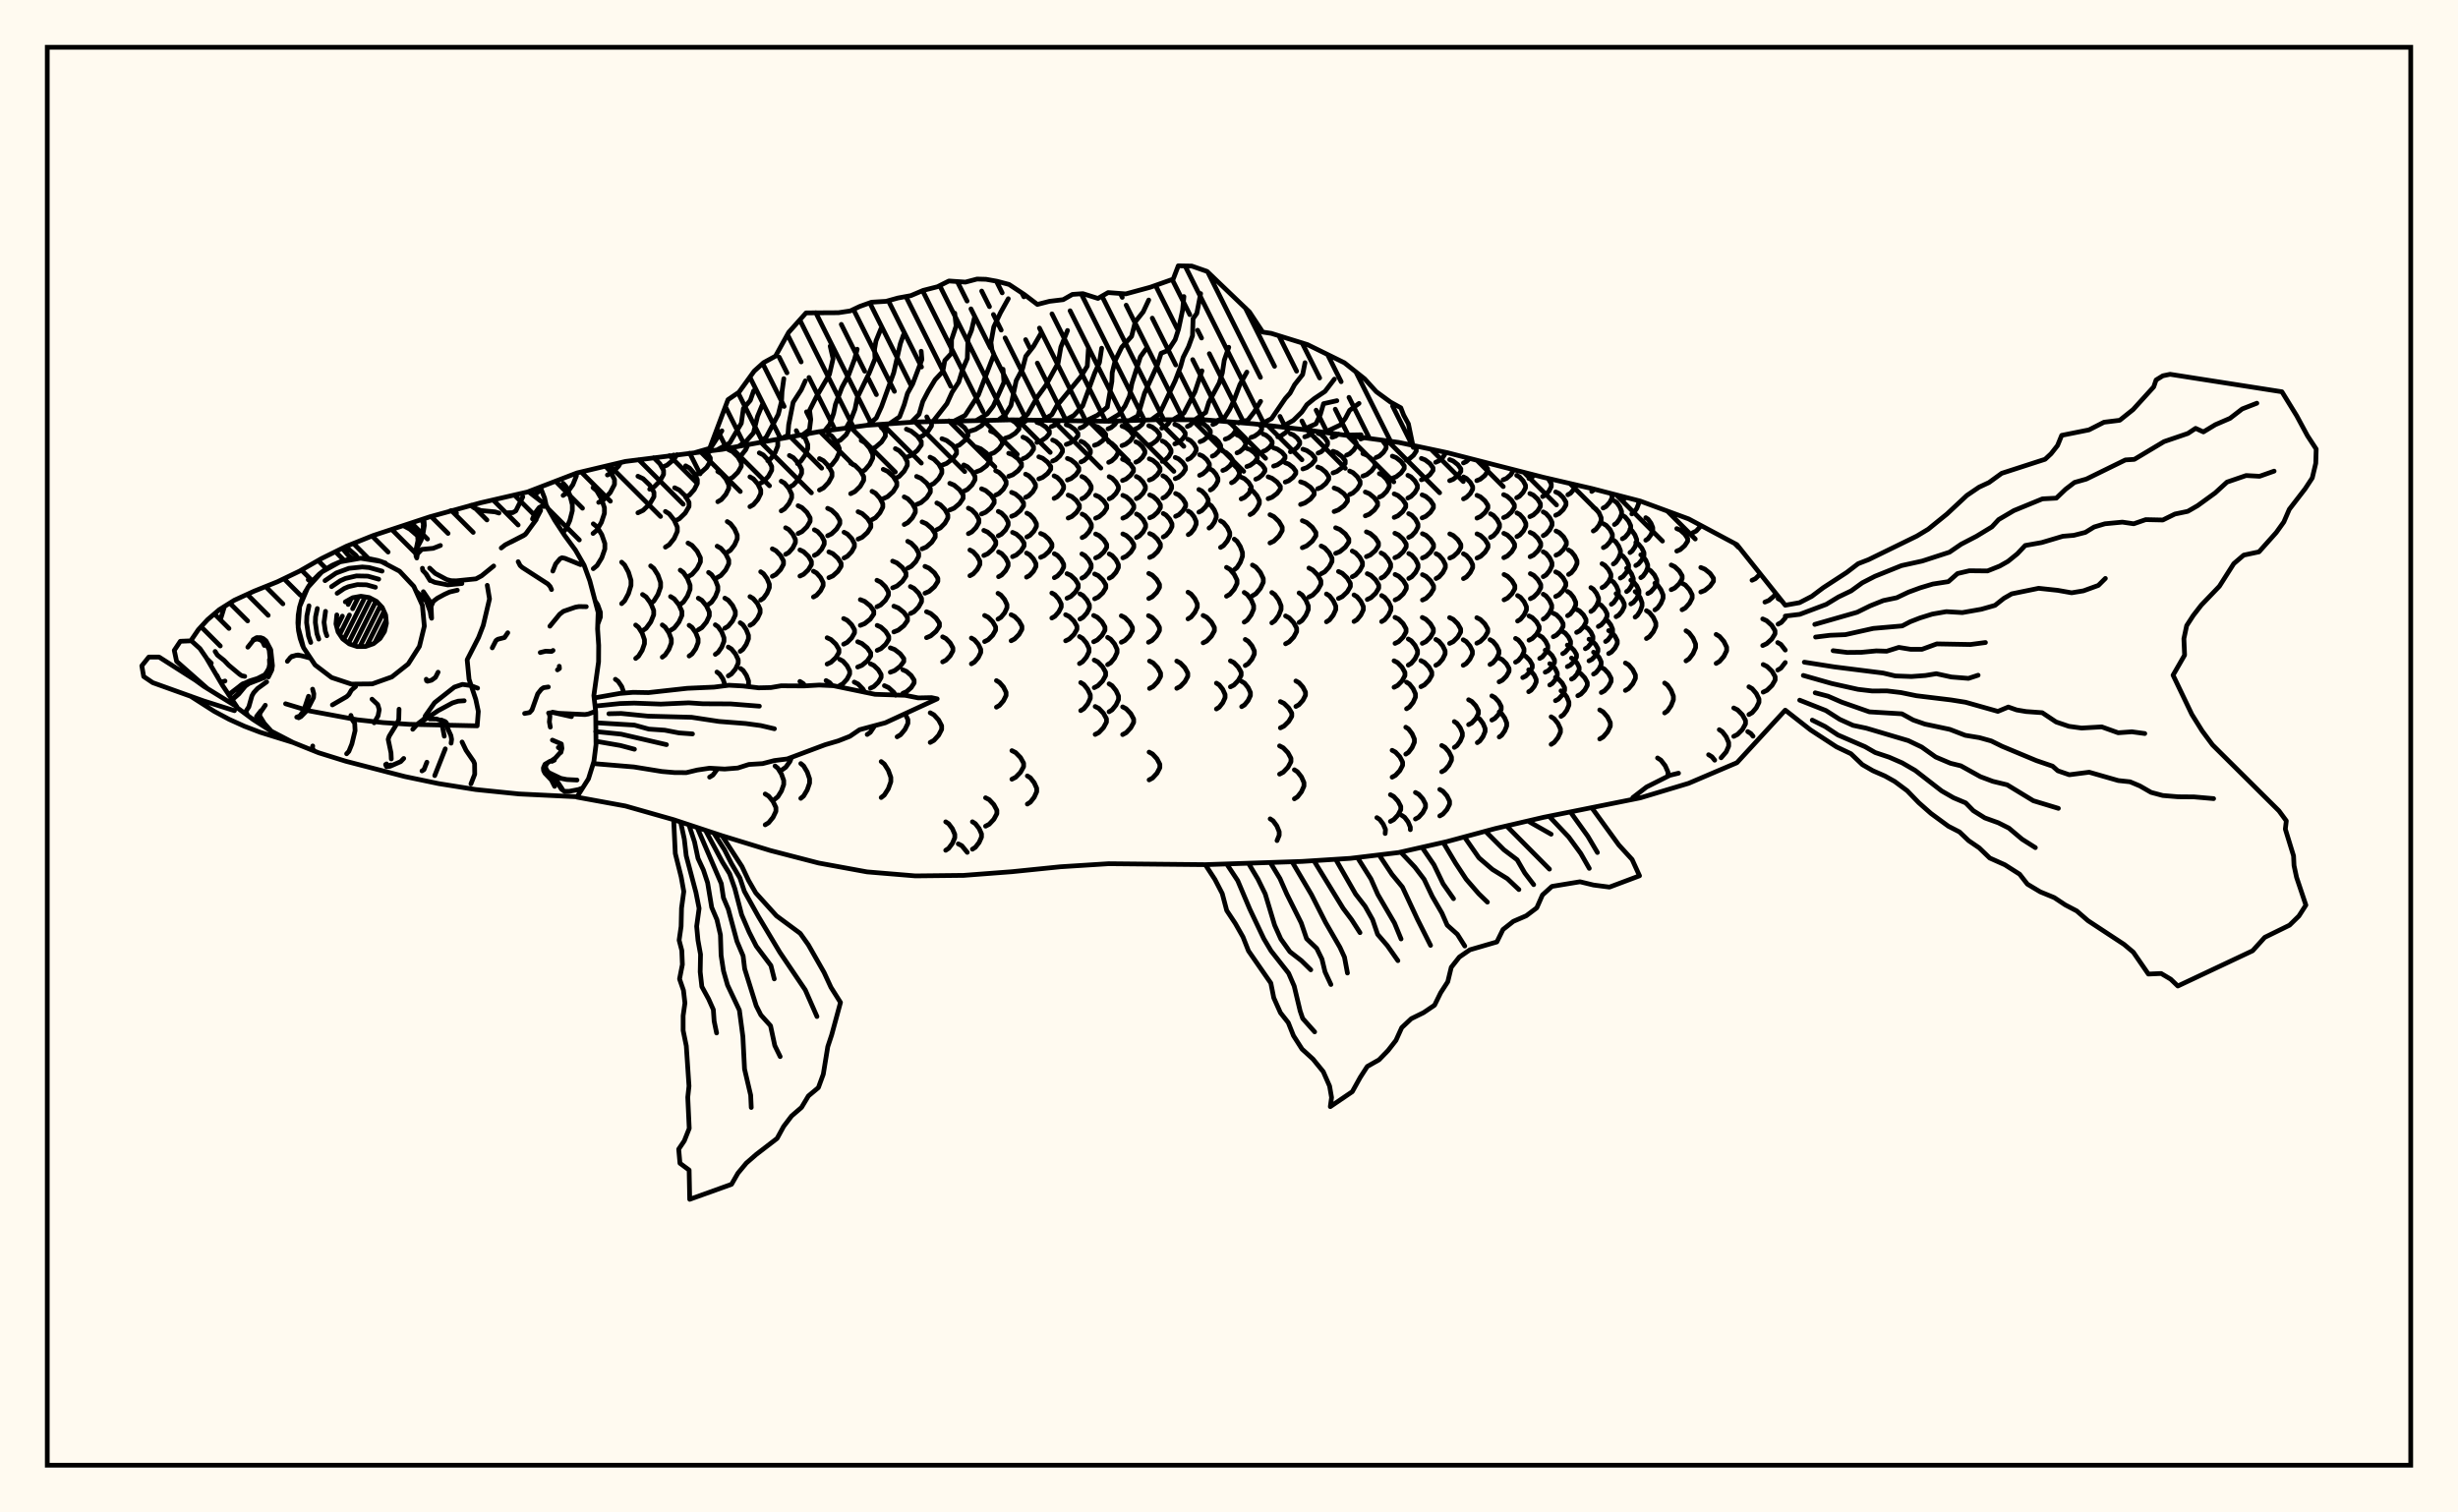 <svg xmlns="http://www.w3.org/2000/svg" width="520" height="320"><rect x="0" y="0" width="520" height="320" fill="floralwhite"/><rect x="10" y="10" width="500" height="300" stroke="black" stroke-width="1" fill="none"/><path stroke="black" stroke-width="1" fill="none" stroke-linecap="round" stroke-linejoin="round" d="
M 111.82 104 122.07 100.06 132.3 97.63 152.75 95.08 173.2 91.35 183.42 89.98 193.65 89.28 214.09 88.83 234.54 89.13 244.77 88.79 254.99 88.83 265.22 89.67 275.44 90.84 295.89 93.6 306.11 95.76 326.56 101 336.79 103.37 347.01 106.02 357.24 109.79 367.46 115.24 377.68 128.05 
M 377.68 150.25 367.46 161.37 357.24 165.73 347.01 168.81 326.56 172.92 316.34 175.3 306.11 178.06 295.89 180.38 285.66 181.61 275.44 182.26 254.99 182.94 234.54 182.74 224.32 183.39 214.09 184.43 203.87 185.21 193.65 185.32 183.42 184.47 173.2 182.6 162.97 179.95 152.75 176.82 142.52 173.43 132.3 170.53 122.08 168.66 
M 115.55 106.91 115.21 105.37 114.51 103.57 114.15 103.1 
M 113.12 104.76 113.84 104.09 114.44 102.99 
M 126.45 132.11 127.02 130.55 127.02 129.55 126.44 127.95 125.97 127.23 
M 119.13 112.6 119.76 111.9 120.56 110.09 121.08 108.05 121.08 106.79 120.56 104.75 119.76 102.95 119.13 102.25 
M 132.01 146.64 131.52 145.25 130.77 144.15 130.19 143.72 
M 119.13 104.82 120.03 104.18 121.19 102.55 121.94 100.7 121.94 100.11 
M 125.51 120.32 126.3 119.67 127.31 118.02 127.96 116.15 127.96 114.99 127.31 113.12 126.3 111.47 125.51 110.83 
M 125.46 112.87 126.24 112.21 127.23 110.52 127.87 108.61 127.87 107.43 127.23 105.52 126.24 103.83 125.46 103.17 
M 131.51 127.72 132.14 127.12 132.96 125.59 133.49 123.86 133.49 122.79 132.96 121.06 132.14 119.54 131.51 118.94 
M 134.48 139.31 135.08 138.83 135.85 137.6 136.34 136.2 136.34 135.34 135.85 133.95 135.08 132.72 134.48 132.24 
M 126.65 106.29 127.73 105.7 129.11 104.2 130 102.5 130 101.45 129.11 99.75 128.09 98.63 
M 135.93 133.45 136.69 132.93 137.67 131.59 138.29 130.08 138.29 129.15 137.67 127.64 136.69 126.3 135.93 125.78 
M 128.5 100.5 129.54 99.97 130.87 98.62 131.29 97.87 
M 137.65 127.72 138.32 127.18 139.19 125.79 139.75 124.21 139.75 123.24 139.19 121.66 138.32 120.27 137.65 119.73 
M 140.11 139.04 140.72 138.57 141.51 137.39 142.02 136.05 142.02 135.21 141.51 133.87 140.72 132.69 140.11 132.22 
M 134.95 108.5 136.05 107.98 137.45 106.63 138.35 105.1 138.35 104.16 137.45 102.63 136.05 101.28 134.95 100.76 
M 141.86 133.36 142.64 132.87 143.62 131.63 144.26 130.22 144.26 129.35 143.62 127.95 142.64 126.71 141.86 126.22 
M 137.44 103.5 138.39 103.01 139.6 101.78 140.38 100.38 140.38 99.51 139.6 98.12 138.3 96.83 
M 140.77 115.76 141.58 115.24 142.62 113.93 143.29 112.44 143.29 111.52 142.62 110.04 141.58 108.72 140.77 108.21 
M 143.91 127.87 144.58 127.38 145.43 126.12 145.99 124.69 145.99 123.81 145.43 122.38 144.58 121.13 143.91 120.63 
M 145.79 138.8 146.4 138.36 147.19 137.23 147.69 135.95 147.69 135.15 147.19 133.87 146.4 132.74 145.79 132.3 
M 140.01 98.87 141.09 98.43 142.47 97.29 143.24 96.19 
M 142.72 110.25 143.7 109.77 144.96 108.55 145.77 107.16 145.77 106.3 144.96 104.91 143.7 103.68 142.72 103.2 
M 145.55 122.02 146.39 121.53 147.48 120.29 148.18 118.89 148.18 118.02 147.48 116.62 146.39 115.38 145.55 114.9 
M 147.73 133.25 148.48 132.79 149.44 131.63 150.06 130.31 150.06 129.49 149.44 128.18 148.48 127.01 147.73 126.56 
M 150.12 164.42 150.82 163.99 151.83 162.63 
M 145.05 105.19 145.85 104.74 146.87 103.59 147.53 102.28 147.53 101.47 146.87 100.16 145.85 99.01 145.05 98.56 
M 149.9 127.87 150.53 127.41 151.34 126.23 151.86 124.9 151.86 124.07 151.34 122.74 150.53 121.57 149.9 121.11 
M 151.33 138.45 151.92 138.02 152.68 136.93 153.16 135.7 153.16 134.94 152.68 133.7 151.92 132.61 151.33 132.19 
M 153.42 145.08 152.95 143.67 152.23 142.61 151.67 142.19 
M 147.36 100.4 148.3 99.98 149.5 98.89 150.27 97.65 150.27 96.89 149.31 95.48 
M 151.72 122.21 152.51 121.76 153.52 120.6 154.17 119.29 154.17 118.48 153.52 117.17 152.51 116.01 151.72 115.56 
M 153.34 132.92 154.05 132.49 154.97 131.38 155.56 130.12 155.56 129.34 154.97 128.09 154.05 126.98 153.34 126.55 
M 154.07 143 154.74 142.59 155.61 141.53 156.17 140.32 156.17 139.58 155.61 138.38 154.74 137.31 154.07 136.9 
M 149.73 95.74 150.45 95.35 
M 151.85 106.15 152.59 105.72 153.55 104.61 154.17 103.35 154.17 102.57 153.55 101.31 152.59 100.2 151.85 99.76 
M 153.85 116.86 154.53 116.42 155.4 115.28 155.96 114 155.96 113.21 155.4 111.92 154.53 110.79 153.85 110.35 
M 156.59 137.81 157.15 137.4 157.87 136.35 158.34 135.16 158.34 134.42 157.87 133.22 157.15 132.17 156.59 131.76 
M 158.19 145.26 158.36 144.82 158.36 144.09 157.91 142.9 157.22 141.86 156.68 141.45 
M 154.1 101.45 154.98 101.02 156.1 99.92 156.82 98.68 156.82 97.91 156.1 96.66 154.98 95.56 154.1 95.13 
M 158.66 132.31 159.35 131.9 160.24 130.84 160.81 129.64 160.81 128.9 160.24 127.7 159.35 126.65 158.66 126.23 
M 161.88 174.51 162.61 174.07 163.54 172.93 164.15 171.65 164.15 170.85 163.54 169.57 162.61 168.44 161.88 167.99 
M 156.18 96.71 156.88 96.26 157.77 95.13 158.23 94.08 
M 158.65 107.2 159.39 106.77 160.33 105.67 160.94 104.43 160.94 103.66 160.33 102.42 159.39 101.32 158.65 100.89 
M 160.93 126.96 161.52 126.56 162.27 125.51 162.76 124.33 162.76 123.6 162.27 122.42 161.52 121.38 160.93 120.97 
M 163.96 169.05 164.55 168.58 165.31 167.36 165.8 165.98 165.8 165.13 165.31 163.75 164.55 162.53 163.96 162.06 
M 160.63 102.37 161.48 101.92 162.56 100.78 163.26 99.49 163.26 98.69 162.56 97.4 161.48 96.26 160.63 95.82 
M 163.39 121.94 164.15 121.54 165.12 120.53 165.75 119.39 165.75 118.68 165.12 117.53 164.15 116.52 163.39 116.12 
M 165.55 162.81 166.23 162.33 167.11 161.12 167.46 160.25 
M 162.42 97.48 163.1 97 163.98 95.77 164.54 94.37 164.54 93.51 164.32 92.97 
M 165.27 108.09 165.98 107.66 166.89 106.57 167.48 105.33 167.48 104.57 166.89 103.33 165.98 102.23 165.27 101.81 
M 166.2 117.28 166.87 116.9 167.72 115.92 168.27 114.81 168.27 114.13 167.72 113.02 166.87 112.04 166.2 111.66 
M 169.41 168.91 170.01 168.41 170.77 167.13 171.27 165.68 171.27 164.78 170.77 163.33 170.01 162.05 169.41 161.55 
M 167 103.08 167.83 102.62 168.9 101.46 169.59 100.14 169.59 99.32 168.9 98 167.83 96.83 167 96.37 
M 168.84 112.88 169.66 112.48 170.71 111.46 171.39 110.3 171.39 109.58 170.71 108.42 169.66 107.4 168.84 107 
M 169.23 121.88 170.01 121.51 171.02 120.54 171.66 119.46 171.66 118.78 171.02 117.69 170.01 116.73 169.23 116.35 
M 170.33 145.12 169.92 144.62 169.22 144.18 
M 168.7 98.09 169.4 97.6 170.3 96.34 170.88 94.92 170.88 94.03 170.3 92.61 169.84 91.96 
M 172.28 117.51 172.96 117.14 173.82 116.2 174.37 115.13 174.37 114.47 173.82 113.4 172.96 112.46 172.28 112.09 
M 172.09 126.31 172.75 125.94 173.59 124.99 174.14 123.91 174.14 123.25 173.59 122.18 172.75 121.23 172.09 120.86 
M 169.9 92.45 171 91.75 
M 173.36 103.68 174.21 103.23 175.3 102.07 176.01 100.76 176.01 99.95 175.3 98.64 174.21 97.48 173.36 97.03 
M 175.09 113.35 175.92 112.95 176.98 111.94 177.67 110.8 177.67 110.09 176.98 108.95 175.92 107.94 175.09 107.55 
M 175.35 122.22 176.19 121.85 177.25 120.9 177.94 119.82 177.94 119.16 177.25 118.09 176.19 117.14 175.35 116.77 
M 174.98 140.5 175.79 140.12 176.82 139.15 177.48 138.06 177.48 137.38 176.82 136.28 175.79 135.31 174.98 134.93 
M 176.09 145.07 175.51 144.42 174.76 143.99 
M 175.25 98.81 175.99 98.33 176.94 97.11 177.56 95.73 177.56 94.88 176.94 93.49 175.99 92.27 175.25 91.8 
M 178.56 118.06 179.26 117.69 180.17 116.74 180.75 115.67 180.75 115 180.17 113.93 179.26 112.98 178.56 112.61 
M 178.48 136.29 179.22 135.92 180.17 134.97 180.78 133.91 180.78 133.25 180.17 132.18 179.22 131.23 178.48 130.87 
M 177.64 145.04 178.32 144.66 179.19 143.7 179.75 142.61 179.75 141.93 179.19 140.84 178.32 139.87 177.64 139.5 
M 176.85 93.56 177.8 93.11 179.02 91.96 179.81 90.46 
M 179.96 104.45 180.85 104.01 181.99 102.89 182.72 101.62 182.72 100.83 181.99 99.56 180.85 98.44 179.96 98 
M 181.53 114.06 182.4 113.67 183.51 112.66 184.23 111.52 184.23 110.81 183.51 109.67 182.4 108.66 181.53 108.27 
M 182.01 132.31 182.93 131.94 184.1 131 184.85 129.92 184.85 129.26 184.1 128.19 182.93 127.24 182.01 126.87 
M 181.45 141.13 182.34 140.77 183.47 139.84 184.2 138.78 184.2 138.13 183.47 137.08 182.34 136.15 181.45 135.78 
M 182.95 146.47 182.56 145.78 181.53 144.72 180.72 144.31 
M 182.19 99.88 182.98 99.43 183.98 98.26 184.63 96.95 184.63 96.13 183.98 94.81 182.98 93.65 182.19 93.2 
M 184.48 109.95 185.21 109.55 186.15 108.5 186.76 107.32 186.76 106.59 186.15 105.41 185.21 104.36 184.48 103.95 
M 185.52 128.38 186.3 128 187.3 127.03 187.95 125.92 187.95 125.24 187.3 124.13 186.3 123.15 185.52 122.77 
M 185.57 137.6 186.36 137.24 187.37 136.32 188.02 135.28 188.02 134.64 187.37 133.6 186.36 132.68 185.57 132.32 
M 184.13 145.61 184.86 145.26 185.8 144.36 186.41 143.34 186.41 142.71 185.8 141.69 184.86 140.79 184.13 140.44 
M 183.46 155.4 184.12 154.94 185.07 153.53 
M 186.42 168.74 187.08 168.22 187.92 166.9 188.46 165.4 188.46 164.47 187.92 162.97 187.08 161.65 186.42 161.13 
M 184.2 95.06 185.2 94.63 186.48 93.53 187.3 92.29 187.3 91.53 186.48 90.29 185.91 89.81 
M 186.85 105.51 187.77 105.09 188.96 104.01 189.72 102.78 189.72 102.03 188.96 100.8 187.77 99.72 186.85 99.3 
M 188.84 124.37 189.75 123.99 190.91 123 191.66 121.89 191.66 121.2 190.91 120.08 189.75 119.1 188.84 118.72 
M 189.1 133.7 190.03 133.33 191.22 132.38 191.98 131.31 191.98 130.64 191.22 129.57 190.03 128.62 189.1 128.25 
M 188.35 142.23 189.27 141.88 190.44 140.98 191.2 139.96 191.2 139.33 190.44 138.32 189.27 137.42 188.35 137.07 
M 189.47 147.11 189.08 146.48 187.97 145.47 187.1 145.07 
M 186.48 90.53 187.36 90.13 187.87 89.67 
M 189.42 101.23 190.23 100.8 191.27 99.7 191.94 98.46 191.94 97.69 191.27 96.44 190.23 95.35 189.42 94.92 
M 191.29 110.98 192.04 110.58 193.01 109.56 193.64 108.41 193.64 107.69 193.01 106.54 192.04 105.52 191.29 105.13 
M 192.03 120.22 192.77 119.83 193.73 118.84 194.35 117.72 194.35 117.03 193.73 115.91 192.77 114.92 192.03 114.53 
M 192.6 129.81 193.36 129.43 194.33 128.43 194.96 127.31 194.96 126.61 194.33 125.48 193.36 124.49 192.6 124.1 
M 191.01 146.68 191.78 146.34 192.76 145.48 193.39 144.5 193.39 143.9 192.76 142.92 191.78 142.06 191.01 141.72 
M 189.79 155.89 190.53 155.45 191.46 154.32 192.07 153.05 192.07 152.26 191.47 151 
M 191.75 96.76 192.76 96.36 194.06 95.32 194.9 94.15 194.9 93.42 194.06 92.25 192.76 91.21 191.75 90.8 
M 193.91 106.74 194.85 106.34 196.05 105.31 196.82 104.13 196.82 103.41 196.05 102.24 194.85 101.2 193.91 100.8 
M 195.07 116.12 195.97 115.74 197.11 114.74 197.85 113.62 197.85 112.92 197.11 111.8 195.97 110.81 195.07 110.42 
M 195.68 125.51 196.56 125.13 197.69 124.14 198.41 123.02 198.41 122.33 197.69 121.21 196.56 120.22 195.68 119.83 
M 196.01 134.92 196.89 134.54 198.01 133.59 198.74 132.51 198.74 131.84 198.01 130.76 196.89 129.8 196.01 129.43 
M 194.34 92.58 195.22 92.2 196.35 91.22 197.07 90.11 197.07 89.42 196.91 89.17 
M 196.75 102.7 197.56 102.29 198.59 101.26 199.25 100.08 199.25 99.35 198.59 98.18 197.56 97.14 196.75 96.73 
M 198.19 112.07 198.94 111.69 199.9 110.71 200.52 109.59 200.52 108.9 199.9 107.79 198.94 106.81 198.19 106.42 
M 199.42 140.04 200.12 139.68 201.01 138.76 201.59 137.71 201.59 137.07 201.01 136.02 200.12 135.1 199.42 134.74 
M 196.79 157.08 197.57 156.65 198.57 155.56 199.21 154.33 199.21 153.56 198.57 152.33 197.57 151.24 196.79 150.81 
M 200.07 179.9 200.69 179.49 201.48 178.44 201.99 177.25 201.99 176.52 201.48 175.33 200.69 174.28 200.07 173.88 
M 197.53 89.16 197.56 89.15 
M 199.27 98.43 200.26 98.05 201.54 97.07 202.35 95.97 202.35 95.28 201.54 94.18 200.26 93.2 199.27 92.82 
M 200.93 107.9 201.84 107.52 203 106.54 203.75 105.43 203.75 104.74 203 103.62 201.84 102.64 200.93 102.26 
M 204.63 180.34 203.47 178.93 202.72 178.54 
M 202.11 94.51 202.97 94.15 204.06 93.23 204.77 92.19 204.77 91.55 204.06 90.51 202.97 89.6 202.11 89.24 
M 203.89 103.94 204.66 103.56 205.64 102.59 206.27 101.49 206.27 100.81 205.64 99.72 204.66 98.75 203.89 98.37 
M 204.87 112.91 205.59 112.54 206.5 111.6 207.09 110.54 207.09 109.88 206.5 108.82 205.59 107.88 204.87 107.51 
M 205.19 121.81 205.87 121.44 206.74 120.49 207.3 119.42 207.3 118.76 206.74 117.69 205.87 116.74 205.19 116.37 
M 205.5 140.45 206.14 140.08 206.96 139.13 207.48 138.06 207.48 137.39 206.96 136.32 206.14 135.37 205.5 135 
M 205.72 179.67 206.34 179.27 207.13 178.26 207.64 177.12 207.64 176.42 207.13 175.28 206.34 174.27 205.72 173.87 
M 205.33 91.18 206.35 90.86 207.66 90.06 208.5 89.14 208.5 88.9 
M 206.55 99.82 207.49 99.46 208.69 98.56 209.47 97.53 209.47 96.89 208.69 95.86 207.49 94.96 206.55 94.6 
M 207.65 108.74 208.51 108.38 209.61 107.46 210.32 106.41 210.32 105.76 209.61 104.71 208.51 103.78 207.65 103.42 
M 208.13 117.53 208.94 117.17 209.99 116.24 210.66 115.2 210.66 114.55 209.99 113.5 208.94 112.58 208.13 112.22 
M 208.3 135.74 209.05 135.36 210.01 134.4 210.63 133.31 210.63 132.64 210.01 131.55 209.05 130.59 208.3 130.22 
M 208.5 174.8 209.27 174.39 210.25 173.35 210.89 172.16 210.89 171.43 210.25 170.24 209.27 169.19 208.5 168.79 
M 209.56 96.07 210.36 95.74 211.37 94.9 212.03 93.94 212.03 93.34 211.37 92.39 210.36 91.54 209.56 91.21 
M 210.63 104.76 211.34 104.41 212.26 103.51 212.85 102.49 212.85 101.86 212.26 100.84 211.34 99.94 210.63 99.59 
M 211.19 113.37 211.86 113.02 212.73 112.12 213.28 111.1 213.28 110.47 212.73 109.45 211.86 108.55 211.19 108.2 
M 211.25 122.02 211.9 121.66 212.74 120.75 213.27 119.72 213.27 119.08 212.74 118.05 211.9 117.13 211.25 116.78 
M 211.13 130.99 211.74 130.62 212.53 129.67 213.03 128.59 213.03 127.92 212.53 126.85 211.74 125.9 211.13 125.53 
M 210.8 149.62 211.45 149.24 212.29 148.26 212.84 147.16 212.84 146.47 212.29 145.36 211.45 144.39 210.8 144 
M 212.67 92.71 213.61 92.41 214.8 91.65 215.57 90.78 215.57 90.24 214.8 89.38 213.94 88.83 
M 213.39 100.78 214.26 100.45 215.38 99.6 216.1 98.64 216.1 98.04 215.38 97.08 214.26 96.23 213.39 95.9 
M 214.01 109.24 214.82 108.9 215.86 108.02 216.54 107.02 216.54 106.4 215.86 105.4 214.82 104.52 214.01 104.17 
M 214.21 117.78 215 117.43 216 116.54 216.65 115.52 216.65 114.9 216 113.88 215 112.99 214.21 112.64 
M 213.91 135.57 214.64 135.19 215.58 134.24 216.19 133.15 216.19 132.48 215.58 131.39 214.64 130.43 213.91 130.06 
M 214.07 164.86 214.87 164.45 215.89 163.4 216.55 162.21 216.55 161.47 215.89 160.28 214.87 159.23 214.07 158.82 
M 215.95 89.56 216.7 89.29 217.26 88.88 
M 216.41 97.06 217.13 96.75 218.05 95.96 218.65 95.05 218.65 94.5 218.05 93.59 217.13 92.8 216.41 92.49 
M 216.97 105.23 217.64 104.89 218.5 104.04 219.06 103.07 219.06 102.48 218.5 101.51 217.64 100.66 216.97 100.32 
M 217.24 113.61 217.89 113.27 218.72 112.39 219.26 111.4 219.26 110.78 218.72 109.79 217.89 108.91 217.24 108.57 
M 217.17 122.11 217.81 121.76 218.63 120.88 219.16 119.87 219.16 119.25 218.63 118.25 217.81 117.36 217.17 117.01 
M 217.34 170.12 217.98 169.71 218.79 168.68 219.32 167.51 219.32 166.78 218.79 165.61 217.98 164.57 217.34 164.17 
M 219.36 93.6 220.21 93.32 221.3 92.58 222 91.74 222 91.22 221.3 90.39 220.21 89.65 219.36 89.36 
M 219.77 101.32 220.58 101 221.62 100.19 222.29 99.27 222.29 98.7 221.62 97.78 220.58 96.96 219.77 96.65 
M 220.15 117.92 220.92 117.57 221.9 116.69 222.54 115.7 222.54 115.08 221.9 114.09 220.92 113.21 220.15 112.87 
M 222.41 90.26 223.09 89.99 224.18 89.01 
M 222.69 97.54 223.36 97.24 224.22 96.46 224.77 95.59 224.77 95.05 224.22 94.17 223.36 93.4 222.69 93.1 
M 223 105.45 223.65 105.12 224.48 104.29 225.01 103.35 225.01 102.77 224.48 101.83 223.65 101 223 100.68 
M 223.05 122.23 223.69 121.88 224.51 121 225.03 120 225.03 119.38 224.51 118.38 223.69 117.5 223.05 117.15 
M 222.52 130.76 223.16 130.4 223.98 129.48 224.51 128.44 224.51 127.79 223.98 126.75 223.16 125.83 222.52 125.47 
M 225.57 94.03 226.36 93.74 227.38 93.02 228.04 92.2 228.04 91.69 227.38 90.87 226.36 90.14 225.57 89.86 
M 225.81 101.56 226.59 101.25 227.59 100.46 228.23 99.56 228.23 99 227.59 98.1 226.59 97.3 225.81 96.99 
M 225.98 109.61 226.75 109.28 227.72 108.43 228.35 107.47 228.35 106.88 227.72 105.92 226.75 105.08 225.98 104.75 
M 225.73 126.57 226.5 126.22 227.48 125.31 228.11 124.29 228.11 123.65 227.48 122.63 226.5 121.72 225.73 121.37 
M 225.44 135.58 226.21 135.2 227.2 134.24 227.83 133.15 227.83 132.48 227.2 131.4 226.21 130.44 225.44 130.06 
M 228.49 90.57 229.14 90.31 229.98 89.63 230.36 89.08 
M 228.68 97.74 229.32 97.44 230.15 96.68 230.68 95.82 230.68 95.29 230.15 94.43 229.32 93.67 228.68 93.37 
M 228.87 105.53 229.5 105.21 230.31 104.39 230.84 103.46 230.84 102.88 230.31 101.95 229.5 101.13 228.87 100.82 
M 228.93 113.74 229.55 113.41 230.36 112.54 230.88 111.56 230.88 110.95 230.36 109.97 229.55 109.1 228.93 108.77 
M 228.88 122.32 229.51 121.97 230.32 121.08 230.84 120.07 230.84 119.45 230.32 118.44 229.51 117.55 228.88 117.2 
M 228.47 130.98 229.11 130.62 229.94 129.69 230.47 128.64 230.47 127.99 229.94 126.94 229.11 126.01 228.47 125.65 
M 228.37 140.4 229.02 140.01 229.85 139.02 230.39 137.89 230.39 137.19 229.85 136.06 229.02 135.07 228.37 134.68 
M 228.63 150.35 229.28 149.95 230.12 148.92 230.66 147.75 230.66 147.02 230.12 145.86 229.28 144.82 228.63 144.42 
M 231.53 94.22 232.3 93.94 233.28 93.22 233.92 92.4 233.92 91.9 233.28 91.09 232.3 90.37 231.53 90.09 
M 231.78 109.64 232.54 109.31 233.5 108.47 234.13 107.51 234.13 106.92 233.5 105.97 232.54 105.13 231.78 104.8 
M 231.79 118.04 232.54 117.69 233.51 116.81 234.13 115.82 234.13 115.2 233.51 114.21 232.54 113.33 231.79 112.98 
M 231.58 126.69 232.34 126.33 233.31 125.42 233.94 124.38 233.94 123.74 233.31 122.71 232.34 121.79 231.58 121.44 
M 231.37 135.78 232.14 135.4 233.13 134.43 233.76 133.34 233.76 132.66 233.13 131.56 232.14 130.6 231.37 130.22 
M 231.49 145.49 232.26 145.09 233.26 144.08 233.9 142.93 233.9 142.22 233.26 141.07 232.26 140.05 231.49 139.66 
M 231.69 155.39 232.46 154.99 233.44 153.96 234.08 152.79 234.08 152.07 233.44 150.91 232.46 149.88 231.69 149.48 
M 234.41 90.74 235.05 90.47 235.86 89.79 236.35 89.07 
M 234.54 97.82 235.17 97.52 235.98 96.77 236.5 95.92 236.5 95.39 235.98 94.54 235.17 93.79 234.54 93.49 
M 234.65 105.54 235.28 105.22 236.08 104.4 236.6 103.48 236.6 102.91 236.08 101.99 235.28 101.17 234.65 100.85 
M 234.66 122.34 235.28 121.99 236.08 121.1 236.6 120.08 236.6 119.46 236.08 118.44 235.28 117.55 234.66 117.2 
M 234.32 140.62 234.96 140.23 235.79 139.22 236.32 138.08 236.32 137.38 235.79 136.24 234.96 135.24 234.32 134.85 
M 234.63 150.59 235.27 150.19 236.1 149.16 236.63 148 236.63 147.27 236.1 146.11 235.27 145.08 234.63 144.68 
M 237.36 94.28 238.11 94 239.07 93.28 239.69 92.47 239.69 91.97 239.07 91.16 238.11 90.44 237.36 90.16 
M 237.47 101.66 238.21 101.36 239.17 100.57 239.79 99.69 239.79 99.14 239.17 98.25 238.21 97.47 237.47 97.16 
M 237.54 109.63 238.29 109.3 239.24 108.46 239.86 107.51 239.86 106.92 239.24 105.97 238.29 105.13 237.54 104.8 
M 237.54 118.03 238.28 117.68 239.24 116.8 239.86 115.81 239.86 115.19 239.24 114.19 238.28 113.31 237.54 112.97 
M 237.22 135.89 237.98 135.51 238.95 134.54 239.57 133.43 239.57 132.75 238.95 131.65 237.98 130.67 237.22 130.29 
M 237.5 155.42 238.25 155.02 239.21 154 239.83 152.85 239.83 152.13 239.21 150.98 238.25 149.96 237.5 149.56 
M 240.19 90.76 240.8 90.49 241.6 89.81 242.11 88.88 
M 240.29 97.79 240.9 97.5 241.69 96.75 242.2 95.9 242.2 95.38 241.69 94.53 240.9 93.78 240.29 93.48 
M 240.39 105.5 241 105.19 241.8 104.37 242.31 103.45 242.31 102.88 241.8 101.96 241 101.14 240.39 100.82 
M 240.43 113.72 241.05 113.38 241.85 112.52 242.36 111.54 242.36 110.93 241.85 109.95 241.05 109.09 240.43 108.75 
M 243.03 94.19 243.76 93.91 244.7 93.2 245.3 92.38 245.3 91.88 244.7 91.07 243.76 90.35 243.03 90.07 
M 243.14 101.57 243.87 101.27 244.8 100.48 245.41 99.6 245.41 99.05 244.8 98.16 243.87 97.38 243.14 97.07 
M 243.23 109.55 243.96 109.22 244.89 108.38 245.49 107.43 245.49 106.84 244.89 105.89 243.96 105.05 243.23 104.72 
M 243.22 117.94 243.95 117.6 244.88 116.72 245.49 115.72 245.49 115.1 244.88 114.11 243.95 113.23 243.22 112.89 
M 243.03 126.63 243.76 126.27 244.7 125.34 245.3 124.3 245.3 123.65 244.7 122.61 243.76 121.68 243.03 121.32 
M 242.97 135.89 243.72 135.51 244.68 134.53 245.29 133.42 245.29 132.73 244.68 131.62 243.72 130.64 242.97 130.26 
M 243.19 145.66 243.95 145.26 244.91 144.25 245.53 143.11 245.53 142.41 244.91 141.26 243.95 140.26 243.19 139.86 
M 243.1 165.01 243.83 164.61 244.77 163.59 245.37 162.43 245.37 161.71 244.77 160.55 243.83 159.53 243.1 159.13 
M 245.78 90.59 246.38 90.32 247.14 89.64 247.64 88.8 
M 245.89 97.63 246.48 97.34 247.25 96.58 247.74 95.73 247.74 95.21 247.25 94.35 246.48 93.6 245.89 93.31 
M 246.01 105.37 246.61 105.05 247.37 104.23 247.86 103.3 247.86 102.73 247.37 101.81 246.61 100.99 246.01 100.67 
M 246.09 113.61 246.68 113.27 247.45 112.4 247.94 111.43 247.94 110.82 247.45 109.84 246.68 108.98 246.09 108.64 
M 248.53 93.92 249.24 93.64 250.15 92.92 250.73 92.1 250.73 91.6 250.15 90.79 249.24 90.07 248.53 89.79 
M 248.62 101.27 249.32 100.97 250.21 100.18 250.79 99.3 250.79 98.75 250.21 97.86 249.32 97.08 248.62 96.78 
M 248.7 109.24 249.39 108.91 250.26 108.07 250.83 107.12 250.83 106.53 250.26 105.58 249.39 104.74 248.7 104.41 
M 248.95 145.63 249.7 145.24 250.66 144.24 251.28 143.1 251.28 142.4 250.66 141.27 249.7 140.27 248.95 139.87 
M 251.19 90.23 251.78 89.96 252.82 88.82 
M 251.27 97.21 251.84 96.92 252.58 96.17 253.06 95.33 253.06 94.81 252.58 93.96 251.84 93.21 251.27 92.92 
M 251.38 113.12 251.92 112.78 252.61 111.91 253.05 110.93 253.05 110.32 252.61 109.34 251.92 108.48 251.38 108.14 
M 251.33 130.94 251.96 130.56 252.77 129.57 253.29 128.46 253.29 127.77 252.77 126.66 251.96 125.68 251.33 125.29 
M 253.88 93.45 254.57 93.17 255.47 92.46 256.05 91.66 256.05 91.17 255.47 90.37 254.57 89.66 253.88 89.38 
M 253.78 100.57 254.44 100.27 255.3 99.51 255.85 98.65 255.85 98.12 255.3 97.26 254.44 96.5 253.78 96.21 
M 253.63 108.35 254.26 108.02 255.07 107.19 255.59 106.25 255.59 105.67 255.07 104.73 254.26 103.89 253.63 103.57 
M 254.53 136.01 255.3 135.62 256.28 134.61 256.91 133.47 256.91 132.76 256.28 131.62 255.3 130.61 254.53 130.22 
M 256.58 89.82 257.17 89.56 257.73 89.05 
M 256.47 96.52 257.04 96.25 257.77 95.53 258.24 94.73 258.24 94.23 257.77 93.43 257.04 92.72 256.47 92.44 
M 256.05 103.67 256.57 103.37 257.23 102.6 257.66 101.73 257.66 101.19 257.23 100.32 256.57 99.55 256.05 99.25 
M 255.78 111.73 256.27 111.39 256.89 110.51 257.3 109.51 257.3 108.9 256.89 107.9 256.27 107.02 255.78 106.68 
M 257.34 150 257.93 149.63 258.68 148.68 259.17 147.61 259.17 146.94 258.68 145.86 257.93 144.91 257.34 144.54 
M 259.2 92.92 259.91 92.65 260.81 91.97 261.39 91.19 261.39 90.72 260.81 89.94 259.8 89.22 
M 258.69 99.54 259.35 99.26 260.2 98.55 260.74 97.74 260.74 97.24 260.2 96.44 259.35 95.73 258.69 95.45 
M 258.21 115.82 258.84 115.44 259.64 114.46 260.16 113.35 260.16 112.67 259.64 111.56 258.84 110.58 258.21 110.2 
M 259.47 126.15 260.19 125.73 261.1 124.67 261.7 123.47 261.7 122.72 261.1 121.52 260.19 120.45 259.47 120.04 
M 260.3 145.32 261.03 144.95 261.96 143.99 262.57 142.9 262.57 142.23 261.96 141.15 261.03 140.19 260.3 139.82 
M 262.06 89.5 262.23 89.42 
M 261.69 95.82 262.28 95.56 263.03 94.9 263.51 94.15 263.51 93.68 263.03 92.94 262.28 92.27 261.69 92.02 
M 260.53 102.14 261.06 101.86 261.75 101.16 262.19 100.36 262.19 99.87 261.75 99.07 261.06 98.37 260.53 98.1 
M 261.12 120.54 261.68 120.1 262.39 118.98 262.85 117.7 262.85 116.91 262.39 115.64 261.68 114.51 261.12 114.07 
M 263.22 131.63 263.86 131.21 264.68 130.11 265.21 128.87 265.21 128.11 264.68 126.87 263.86 125.78 263.22 125.35 
M 263.44 140.81 264.06 140.43 264.85 139.47 265.36 138.39 265.36 137.71 264.85 136.63 264.06 135.67 263.44 135.29 
M 262.68 149.51 263.28 149.15 264.04 148.22 264.53 147.17 264.53 146.51 264.04 145.46 263.28 144.53 262.68 144.17 
M 264.67 92.55 265.4 92.29 266.33 91.63 266.93 90.88 266.93 90.42 266.44 89.81 
M 263.77 98.71 264.48 98.45 265.39 97.78 265.97 97.02 265.97 96.56 265.39 95.8 264.48 95.13 263.77 94.87 
M 262.58 105.56 263.27 105.25 264.15 104.45 264.71 103.54 264.71 102.98 264.15 102.07 263.27 101.27 262.58 100.96 
M 264.96 126.05 265.7 125.61 266.64 124.48 267.25 123.2 267.25 122.41 266.64 121.12 265.7 119.99 264.96 119.55 
M 267.22 95.51 267.83 95.26 268.62 94.62 269.13 93.89 269.13 93.45 268.62 92.72 267.83 92.08 267.22 91.83 
M 265.66 101.39 266.28 101.12 267.08 100.45 267.59 99.69 267.59 99.22 267.08 98.46 266.28 97.79 265.66 97.53 
M 264.46 108.88 265.09 108.52 265.9 107.59 266.42 106.55 266.42 105.9 265.9 104.86 265.09 103.93 264.46 103.57 
M 269.06 131.78 269.69 131.34 270.5 130.23 271.02 128.96 271.02 128.18 270.5 126.91 269.69 125.8 269.06 125.36 
M 270.16 177.85 270.62 176.72 270.62 175.97 270.12 174.75 269.33 173.67 268.71 173.25 
M 270.32 92.43 271.06 92.17 272.01 91.51 272.62 90.76 272.62 90.51 
M 269.44 98.62 270.22 98.36 271.21 97.69 271.85 96.93 271.85 96.46 271.21 95.69 270.22 95.02 269.44 94.76 
M 268.28 105.51 269.11 105.2 270.18 104.39 270.86 103.48 270.86 102.91 270.18 102 269.11 101.2 268.28 100.88 
M 268.67 114.88 269.5 114.48 270.57 113.44 271.26 112.26 271.26 111.53 270.57 110.35 269.5 109.31 268.67 108.9 
M 271.97 136.21 272.72 135.81 273.69 134.79 274.31 133.63 274.31 132.91 273.69 131.75 272.72 130.72 271.97 130.32 
M 270.87 154 271.64 153.62 272.63 152.65 273.28 151.56 273.28 150.88 272.63 149.79 271.64 148.82 270.87 148.44 
M 270.7 163.79 271.48 163.38 272.47 162.34 273.11 161.17 273.11 160.44 272.47 159.26 271.48 158.22 270.7 157.81 
M 272.99 95.59 273.63 95.33 274.44 94.67 274.96 93.92 274.96 93.45 274.44 92.7 273.63 92.03 272.99 91.77 
M 271.9 102 272.62 101.72 273.54 101.01 274.13 100.2 274.13 99.7 273.54 98.9 272.62 98.19 271.9 97.91 
M 274.83 131.7 275.46 131.28 276.26 130.19 276.78 128.96 276.78 128.2 276.26 126.97 275.46 125.88 274.83 125.45 
M 274.15 149.47 274.8 149.1 275.64 148.16 276.18 147.1 276.18 146.44 275.64 145.38 274.8 144.44 274.15 144.08 
M 273.83 169.01 274.48 168.6 275.32 167.53 275.86 166.32 275.86 165.57 275.32 164.36 274.48 163.29 273.83 162.87 
M 276.02 92.43 276.77 92.16 277.98 91.16 
M 275.63 99.22 276.45 98.94 277.5 98.21 278.18 97.38 278.18 96.87 277.5 96.05 276.45 95.32 275.63 95.04 
M 275.14 106.73 276.06 106.41 277.25 105.58 278.01 104.63 278.01 104.05 277.25 103.1 276.06 102.27 275.14 101.94 
M 275.51 115.88 276.44 115.49 277.62 114.5 278.38 113.37 278.38 112.67 277.62 111.55 276.44 110.55 275.51 110.16 
M 276.91 126.32 277.72 125.9 278.76 124.83 279.44 123.62 279.44 122.87 278.76 121.66 277.72 120.6 276.91 120.18 
M 278.84 95.87 279.49 95.59 280.31 94.86 280.85 94.03 280.85 93.51 280.31 92.69 279.49 91.95 278.84 91.67 
M 278.77 103.41 279.52 103.1 280.48 102.3 281.1 101.39 281.1 100.83 280.48 99.92 279.52 99.12 278.77 98.81 
M 279.5 121.39 280.24 120.99 281.18 119.97 281.79 118.81 281.79 118.09 281.18 116.94 280.24 115.91 279.5 115.52 
M 280.62 131.56 281.26 131.16 282.06 130.13 282.59 128.97 282.59 128.25 282.06 127.09 281.26 126.07 280.62 125.67 
M 281.8 92.54 282.58 92.26 283.17 91.83 
M 282 100.06 282.83 99.75 283.9 98.95 284.59 98.05 284.59 97.49 283.9 96.58 282.83 95.79 282 95.48 
M 282.24 108.23 283.14 107.89 284.31 107.03 285.06 106.04 285.06 105.44 284.31 104.45 283.14 103.59 282.24 103.25 
M 282.56 117.08 283.46 116.71 284.61 115.76 285.35 114.7 285.35 114.04 284.61 112.97 283.46 112.03 282.56 111.66 
M 283.16 126.62 283.97 126.23 285.01 125.24 285.68 124.11 285.68 123.42 285.01 122.29 283.97 121.3 283.16 120.91 
M 284.86 96.31 285.53 96 286.39 95.21 286.94 94.32 286.94 93.76 286.39 92.87 285.6 92.14 
M 285.52 104.63 286.23 104.29 287.15 103.43 287.74 102.45 287.74 101.84 287.15 100.86 286.23 100 285.52 99.66 
M 286.08 122.03 286.77 121.66 287.66 120.71 288.23 119.64 288.23 118.98 287.66 117.91 286.77 116.96 286.08 116.59 
M 286.45 131.49 287.08 131.11 287.89 130.13 288.42 129.02 288.42 128.34 287.89 127.23 287.08 126.25 286.45 125.87 
M 287.86 92.88 288.7 92.58 
M 288.32 100.73 289.15 100.41 290.2 99.58 290.88 98.65 290.88 98.07 290.2 97.13 289.15 96.3 288.32 95.98 
M 288.84 109.14 289.67 108.8 290.74 107.92 291.43 106.93 291.43 106.31 290.74 105.32 289.67 104.44 288.84 104.1 
M 289.07 117.77 289.89 117.42 290.95 116.5 291.62 115.47 291.62 114.83 290.95 113.8 289.89 112.88 289.07 112.53 
M 289.25 126.84 290.03 126.46 291.03 125.51 291.68 124.43 291.68 123.77 291.03 122.69 290.03 121.74 289.25 121.37 
M 291.1 96.81 291.79 96.51 292.67 95.71 293.24 94.82 293.24 94.26 292.39 93.11 
M 291.81 105.18 292.48 104.85 293.34 103.98 293.89 103 293.89 102.4 293.34 101.42 292.48 100.55 291.81 100.21 
M 292.18 122.31 292.83 121.95 293.66 121.03 294.2 119.98 294.2 119.33 293.66 118.29 292.83 117.36 292.18 117 
M 292.29 131.51 292.92 131.14 293.73 130.18 294.25 129.09 294.25 128.42 293.73 127.34 292.92 126.38 292.29 126 
M 293.04 176.35 293.11 175.5 292.62 174.37 291.87 173.37 291.28 172.99 
M 294.22 93.48 294.45 93.4 
M 294.56 101.19 295.37 100.87 296.4 100.06 297.07 99.13 297.07 98.56 296.4 97.64 295.37 96.83 294.56 96.51 
M 294.95 109.47 295.73 109.13 296.74 108.26 297.39 107.28 297.39 106.68 296.74 105.7 295.73 104.83 294.95 104.49 
M 295.09 118 295.86 117.65 296.85 116.75 297.49 115.73 297.49 115.1 296.85 114.08 295.86 113.18 295.09 112.82 
M 295.14 126.93 295.9 126.56 296.88 125.63 297.51 124.56 297.51 123.91 296.88 122.85 295.9 121.91 295.14 121.54 
M 295.12 136.13 295.88 135.76 296.84 134.8 297.46 133.71 297.46 133.04 296.84 131.95 295.88 130.99 295.12 130.62 
M 294.92 145.41 295.66 145.03 296.61 144.06 297.22 142.95 297.22 142.27 296.61 141.17 295.66 140.19 294.92 139.81 
M 294.51 164.43 295.22 164.04 296.14 163.05 296.73 161.93 296.73 161.24 296.14 160.12 295.22 159.13 294.51 158.75 
M 294.15 173.79 294.85 173.41 295.76 172.43 296.34 171.31 296.34 170.62 295.76 169.51 294.85 168.52 294.15 168.14 
M 297.48 97.37 298.17 97.07 299.05 96.31 299.62 95.45 299.62 94.91 299.22 94.31 
M 297.84 105.38 298.49 105.05 299.32 104.22 299.86 103.27 299.86 102.68 299.32 101.74 298.49 100.9 297.84 100.57 
M 298.01 113.7 298.65 113.36 299.46 112.48 299.98 111.49 299.98 110.88 299.46 109.88 298.65 109.01 298.01 108.67 
M 298.03 122.39 298.66 122.03 299.47 121.11 299.99 120.07 299.99 119.43 299.47 118.39 298.66 117.47 298.03 117.11 
M 297.93 140.72 298.56 140.34 299.36 139.38 299.88 138.3 299.88 137.63 299.36 136.54 298.56 135.58 297.93 135.2 
M 297.56 149.96 298.17 149.58 298.95 148.6 299.45 147.49 299.45 146.81 298.95 145.7 298.17 144.72 297.56 144.34 
M 297.4 159.56 297.98 159.17 298.73 158.18 299.22 157.05 299.22 156.36 298.73 155.23 297.98 154.24 297.4 153.86 
M 298.36 175.54 298.36 175.01 297.89 173.9 297.15 172.92 296.58 172.53 
M 300.7 101.51 301.5 101.21 302.51 100.42 303.16 99.53 303.16 98.98 302.51 98.08 301.5 97.3 300.7 96.99 
M 300.86 109.57 301.63 109.24 302.61 108.4 303.24 107.44 303.24 106.84 302.61 105.88 301.63 105.03 300.86 104.7 
M 300.92 118.05 301.68 117.71 302.65 116.81 303.27 115.8 303.27 115.17 302.65 114.16 301.68 113.26 300.92 112.92 
M 300.93 126.95 301.69 126.59 302.65 125.65 303.28 124.59 303.28 123.94 302.65 122.88 301.69 121.95 300.93 121.58 
M 300.89 136.12 301.65 135.75 302.61 134.8 303.23 133.72 303.23 133.05 302.61 131.97 301.65 131.02 300.89 130.64 
M 300.6 145.29 301.34 144.91 302.29 143.95 302.9 142.87 302.9 142.19 302.29 141.11 301.34 140.15 300.6 139.77 
M 299.44 173.28 300.13 172.9 301.01 171.92 301.57 170.82 301.57 170.13 301.01 169.03 300.13 168.05 299.44 167.67 
M 303.72 97.81 304.38 97.52 305.23 96.78 305.77 95.95 305.77 95.69 
M 303.81 122.4 304.44 122.05 305.25 121.13 305.77 120.1 305.77 119.45 305.25 118.42 304.44 117.5 303.81 117.15 
M 303.76 140.76 304.39 140.39 305.2 139.44 305.72 138.36 305.72 137.69 305.2 136.62 304.39 135.66 303.76 135.29 
M 306.68 101.7 307.44 101.4 308.42 100.62 309.05 99.74 309.05 99.2 308.42 98.32 307.44 97.55 306.68 97.24 
M 306.71 118.07 307.46 117.73 308.43 116.84 309.05 115.83 309.05 115.2 308.43 114.2 307.46 113.31 306.71 112.96 
M 306.67 136.13 307.43 135.76 308.39 134.81 309.01 133.73 309.01 133.07 308.39 131.99 307.43 131.04 306.67 130.67 
M 305 163.29 305.67 162.91 306.52 161.94 307.07 160.85 307.07 160.17 306.52 159.07 305.67 158.1 305 157.73 
M 304.59 172.63 305.25 172.25 306.11 171.27 306.66 170.17 306.66 169.49 306.11 168.38 305.25 167.41 304.59 167.03 
M 309.6 97.94 310.22 97.65 310.93 96.99 
M 309.61 105.55 310.23 105.23 311.04 104.43 311.55 103.51 311.55 102.95 311.04 102.04 310.23 101.23 309.61 100.91 
M 309.6 122.42 310.23 122.07 311.03 121.15 311.55 120.12 311.55 119.48 311.03 118.44 310.23 117.53 309.6 117.17 
M 309.55 140.76 310.18 140.4 310.97 139.46 311.49 138.39 311.49 137.73 310.97 136.67 310.18 135.73 309.55 135.36 
M 307.67 158.13 308.22 157.76 308.92 156.81 309.37 155.73 309.37 155.07 308.92 153.99 308.22 153.04 307.67 152.67 
M 312.42 101.69 313.16 101.39 314.11 100.61 314.72 99.73 314.72 99.18 314.11 98.3 313.24 97.58 
M 312.46 109.62 313.2 109.29 314.15 108.46 314.77 107.51 314.77 106.92 314.15 105.97 313.2 105.13 312.46 104.8 
M 312.47 118.07 313.22 117.72 314.17 116.83 314.79 115.82 314.79 115.2 314.17 114.19 313.22 113.3 312.47 112.95 
M 312.43 136.09 313.17 135.72 314.12 134.78 314.74 133.72 314.74 133.06 314.12 132 313.17 131.06 312.43 130.69 
M 310.69 153.31 311.36 152.96 312.21 152.04 312.76 151 312.76 150.36 312.21 149.32 311.36 148.41 310.69 148.05 
M 315.32 113.7 315.93 113.36 316.72 112.49 317.23 111.51 317.23 110.9 316.72 109.92 315.93 109.05 315.32 108.71 
M 315.22 140.59 315.83 140.23 316.6 139.32 317.1 138.29 317.1 137.65 316.6 136.61 315.83 135.7 315.22 135.34 
M 312.53 157.13 313.06 156.77 313.74 155.84 314.18 154.78 314.18 154.13 313.74 153.07 313.06 152.14 312.53 151.78 
M 317.99 101.52 318.71 101.22 319.63 100.42 320.23 99.37 
M 318.1 109.51 318.83 109.18 319.76 108.34 320.37 107.38 320.37 106.79 319.76 105.83 318.83 104.99 318.1 104.66 
M 318.14 117.99 318.87 117.64 319.81 116.74 320.42 115.73 320.42 115.1 319.81 114.09 318.87 113.19 318.14 112.84 
M 318.19 126.91 318.92 126.54 319.86 125.61 320.47 124.56 320.47 123.9 319.86 122.85 318.92 121.92 318.19 121.55 
M 317.14 144.26 317.82 143.92 318.69 143.05 319.25 142.05 319.25 141.44 318.69 140.45 317.82 139.57 317.14 139.23 
M 315.61 152.35 316.24 152 317.06 151.11 317.59 150.1 317.59 149.48 317.06 148.47 316.24 147.58 315.61 147.23 
M 320.86 105.31 321.46 104.99 322.23 104.16 322.73 103.23 322.73 102.66 322.23 101.73 321.46 100.9 320.86 100.58 
M 320.91 113.53 321.52 113.19 322.3 112.32 322.8 111.33 322.8 110.72 322.3 109.73 321.52 108.86 320.91 108.52 
M 321.05 131.4 321.66 131.03 322.43 130.1 322.93 129.03 322.93 128.38 322.43 127.31 321.66 126.38 321.05 126.01 
M 320.62 140.1 321.2 139.76 321.93 138.89 322.41 137.89 322.41 137.28 321.93 136.29 321.2 135.41 320.62 135.07 
M 317.17 155.93 317.68 155.57 318.33 154.64 318.75 153.6 318.75 152.95 318.33 151.91 317.68 150.99 317.17 150.63 
M 323.44 101.23 324.14 100.92 324.62 100.5 
M 323.65 109.31 324.37 108.97 325.29 108.12 325.88 107.16 325.88 106.56 325.29 105.6 324.37 104.75 323.65 104.42 
M 323.71 117.79 324.43 117.44 325.36 116.54 325.95 115.53 325.95 114.9 325.36 113.89 324.43 112.99 323.71 112.64 
M 323.75 126.67 324.46 126.31 325.37 125.39 325.96 124.34 325.96 123.69 325.37 122.65 324.46 121.73 323.75 121.37 
M 323.47 135.45 324.16 135.1 325.05 134.21 325.62 133.2 325.62 132.57 325.05 131.56 324.16 130.67 323.47 130.32 
M 322.14 143.36 322.79 143.03 323.62 142.19 324.16 141.24 324.16 140.65 323.62 139.7 322.79 138.86 322.14 138.53 
M 326.34 105.06 326.94 104.73 327.69 103.9 328.18 102.95 328.18 102.36 327.51 101.22 
M 326.48 113.33 327.07 112.98 327.84 112.11 328.34 111.12 328.34 110.51 327.84 109.52 327.07 108.65 326.48 108.31 
M 326.48 122.01 327.08 121.65 327.83 120.73 328.32 119.7 328.32 119.05 327.83 118.02 327.08 117.1 326.48 116.75 
M 326.48 130.99 327.05 130.63 327.79 129.71 328.27 128.67 328.27 128.03 327.79 126.99 327.05 126.08 326.48 125.72 
M 325.73 139.31 326.28 138.99 326.98 138.15 327.44 137.2 327.44 136.61 326.98 135.66 326.28 134.82 325.73 134.49 
M 323.4 146.35 323.91 146.04 324.57 145.23 324.99 144.32 324.99 143.75 324.57 142.84 323.91 142.03 323.4 141.72 
M 329.11 109.02 329.81 108.68 330.71 107.82 331.29 106.85 331.29 106.25 330.71 105.27 329.81 104.41 329.11 104.08 
M 329.18 117.47 329.89 117.12 330.79 116.23 331.37 115.22 331.37 114.6 330.79 113.59 329.89 112.7 329.18 112.35 
M 329.11 126.2 329.8 125.85 330.68 124.94 331.25 123.92 331.25 123.28 330.68 122.26 329.8 121.35 329.11 121 
M 328.61 134.72 329.27 134.38 330.13 133.52 330.68 132.54 330.68 131.93 330.13 130.95 329.27 130.08 328.61 129.75 
M 326.9 142.22 327.53 141.91 328.34 141.1 328.86 140.18 328.86 139.61 328.34 138.69 327.53 137.88 326.9 137.56 
M 331.69 104.68 332.26 104.35 332.99 103.49 333.43 102.59 
M 331.84 121.54 332.41 121.19 333.14 120.29 333.62 119.27 333.62 118.64 333.14 117.62 332.41 116.72 331.84 116.37 
M 331.63 130.27 332.18 129.93 332.89 129.03 333.35 128.02 333.35 127.4 332.89 126.39 332.18 125.5 331.63 125.15 
M 330.6 138.3 331.13 137.98 331.82 137.17 332.26 136.25 332.26 135.68 331.82 134.76 331.13 133.95 330.6 133.63 
M 327.86 144.93 328.37 144.62 329.03 143.84 329.45 142.95 329.45 142.4 329.03 141.51 328.37 140.72 327.86 140.42 
M 333.54 133.8 334.18 133.47 335 132.62 335.53 131.66 335.53 131.07 335 130.11 334.18 129.27 333.54 128.94 
M 331.58 141.04 332.2 140.73 333 139.94 333.52 139.04 333.52 138.48 333 137.59 332.2 136.79 331.58 136.48 
M 329.07 148.25 329.69 147.92 330.49 147.06 331 146.09 331 145.49 330.49 144.52 329.69 143.66 329.07 143.32 
M 328.15 157.49 328.78 157.09 329.59 156.08 330.12 154.93 330.12 154.22 329.59 153.07 328.78 152.06 328.15 151.66 
M 336.74 103.98 337.36 103.52 
M 337.07 112.35 337.6 112.01 338.29 111.14 338.73 110.14 338.73 109.53 338.29 108.54 337.6 107.67 337.07 107.32 
M 336.56 129.37 337.08 129.02 337.75 128.14 338.18 127.15 338.18 126.53 337.75 125.54 337.08 124.66 336.56 124.32 
M 335.39 137.25 335.91 136.94 336.57 136.14 336.99 135.23 336.99 134.67 336.57 133.76 335.91 132.96 335.39 132.65 
M 332.46 143.69 332.98 143.39 333.65 142.61 334.08 141.73 334.08 141.19 333.65 140.31 332.98 139.54 332.46 139.23 
M 330.24 151.57 330.78 151.2 331.47 150.26 331.91 149.19 331.91 148.54 331.47 147.47 330.78 146.53 330.24 146.16 
M 339.15 107.49 339.77 107.15 340.55 106.28 341.06 105.3 340.94 104.44 
M 339.2 115.86 339.81 115.52 340.6 114.64 341.1 113.64 341.1 113.03 340.6 112.03 339.81 111.16 339.2 110.81 
M 338.92 124.33 339.52 123.98 340.29 123.11 340.79 122.11 340.79 121.49 340.29 120.5 339.52 119.62 338.92 119.27 
M 338.13 132.55 338.73 132.22 339.49 131.38 339.98 130.43 339.98 129.84 339.49 128.89 338.73 128.05 338.13 127.72 
M 336.16 139.82 336.77 139.51 337.55 138.71 338.05 137.81 338.05 137.25 337.55 136.35 336.77 135.55 336.16 135.24 
M 333.79 147.2 334.44 146.86 335.27 145.99 335.8 145.01 335.8 144.39 335.27 143.41 334.44 142.54 333.79 142.2 
M 341.54 110.98 342.03 110.64 342.65 109.78 343.05 108.79 343.05 108.18 342.65 107.2 342.03 106.33 341.54 105.99 
M 341.31 119.33 341.79 118.99 342.41 118.1 342.81 117.11 342.81 116.49 342.41 115.49 341.79 114.61 341.31 114.27 
M 340.89 127.85 341.37 127.51 341.98 126.64 342.37 125.65 342.37 125.04 341.98 124.05 341.37 123.18 340.89 122.84 
M 339.67 135.73 340.15 135.41 340.76 134.6 341.15 133.68 341.15 133.12 340.76 132.2 340.15 131.39 339.67 131.07 
M 337.12 142.62 337.64 142.31 338.3 141.5 338.73 140.59 338.73 140.02 338.3 139.11 337.64 138.31 337.12 137.99 
M 343.32 105.76 344.05 105.25 
M 343.22 113.99 343.79 113.65 344.52 112.79 344.98 111.81 344.98 111.21 344.52 110.23 343.79 109.37 343.22 109.03 
M 342.79 122.31 343.35 121.97 344.07 121.11 344.53 120.12 344.53 119.52 344.07 118.54 343.35 117.67 342.79 117.33 
M 341.89 130.48 342.45 130.15 343.16 129.3 343.62 128.34 343.62 127.74 343.16 126.78 342.45 125.93 341.89 125.6 
M 340.32 138.28 340.91 137.95 341.66 137.1 342.14 136.15 342.14 135.55 341.66 134.6 340.91 133.75 340.32 133.42 
M 338.76 146.52 339.43 146.16 340.29 145.24 340.84 144.19 340.84 143.54 340.29 142.5 339.43 141.57 338.76 141.21 
M 338.43 156.35 339.15 155.93 340.08 154.86 340.67 153.65 340.67 152.9 340.08 151.69 339.15 150.62 338.43 150.2 
M 345.22 108.73 345.68 108.4 346.27 107.56 346.65 106.6 346.62 105.92 
M 344.83 116.91 345.28 116.58 345.87 115.72 346.25 114.75 346.25 114.15 345.87 113.17 345.28 112.32 344.83 111.98 
M 344.12 125.16 344.58 124.82 345.16 123.96 345.53 123 345.53 122.39 345.16 121.43 344.58 120.57 344.12 120.23 
M 346.06 119.65 346.62 119.32 347.33 118.47 347.79 117.51 347.79 116.92 347.33 115.96 346.62 115.11 346.06 114.78 
M 345.01 127.78 345.57 127.44 346.28 126.57 346.73 125.58 346.73 124.97 346.28 123.98 345.57 123.1 345.01 122.76 
M 343.86 146.08 344.54 145.69 345.41 144.68 345.98 143.53 345.98 142.82 345.41 141.68 344.54 140.66 343.86 140.27 
M 348.17 114.3 348.65 113.98 349.26 113.15 349.65 112.2 349.65 111.62 349.26 110.68 348.65 109.85 348.17 109.53 
M 347.12 122.22 347.59 121.89 348.19 121.05 348.58 120.1 348.58 119.51 348.19 118.55 347.59 117.71 347.12 117.38 
M 345.92 130.57 346.39 130.2 346.99 129.26 347.38 128.2 347.38 127.54 346.99 126.48 346.39 125.54 345.92 125.17 
M 348.6 125.58 349.22 125.23 350.01 124.33 350.51 123.31 350.51 122.68 350.01 121.66 349.22 120.76 348.6 120.41 
M 348.31 135.1 348.95 134.7 349.77 133.67 350.3 132.51 350.3 131.79 349.77 130.63 348.95 129.61 348.31 129.21 
M 352.87 164.1 352.87 163.35 352.28 162.01 351.37 160.83 350.66 160.37 
M 350.1 129.04 350.66 128.65 351.37 127.67 351.83 126.56 351.83 125.87 351.37 124.76 350.66 123.77 350.1 123.39 
M 352.16 150.84 352.76 150.41 353.52 149.31 354.01 148.06 354.01 147.29 353.52 146.04 352.76 144.94 352.16 144.51 
M 354.73 116.6 355.47 116.28 356.41 115.45 357.03 114.51 357.03 113.93 356.41 112.99 355.47 112.16 354.73 111.84 
M 353.55 124.76 354.3 124.41 355.25 123.5 355.87 122.47 355.87 121.83 355.25 120.8 354.3 119.9 353.55 119.54 
M 358.17 112.68 358.84 112.36 359.89 111.21 
M 355.85 129.01 356.54 128.63 357.42 127.65 357.99 126.55 357.99 125.86 357.42 124.76 356.54 123.78 355.85 123.4 
M 356.68 139.83 357.33 139.4 358.17 138.29 358.71 137.03 358.71 136.26 358.17 135 357.33 133.89 356.68 133.46 
M 359.81 125.26 360.67 124.91 361.78 124 362.49 122.98 362.49 122.35 361.78 121.32 360.67 120.42 359.81 120.07 
M 362.75 160.84 362.18 160.13 361.46 159.68 
M 363.06 140.36 363.77 139.94 364.69 138.88 365.28 137.67 365.28 136.92 364.69 135.71 363.77 134.65 363.06 134.23 
M 364.11 160.33 365.18 159.09 365.71 157.87 365.71 157.11 365.18 155.89 364.36 154.81 363.72 154.39 
M 366.78 155.8 367.58 155.39 368.61 154.35 369.27 153.16 369.27 152.43 368.61 151.24 367.58 150.19 366.78 149.79 
M 370.65 122.77 371.37 122.43 372.4 121.42 
M 369.99 151.18 370.68 150.78 371.55 149.76 372.12 148.6 372.12 147.89 371.55 146.73 370.68 145.71 369.99 145.31 
M 370.86 155.76 370.4 155.2 369.74 154.79 
M 373.37 127.39 374.21 127.04 375.28 126.13 375.68 125.54 
M 372.91 136.58 373.74 136.19 374.82 135.22 375.51 134.11 375.51 133.42 374.82 132.31 373.74 131.33 372.91 130.95 
M 373.01 146.44 373.82 146.05 374.87 145.03 375.54 143.88 375.54 143.17 374.87 142.01 373.82 141 373.01 140.6 
M 376.16 132.06 376.83 131.7 377.68 130.76 
M 377.18 127.42 376.83 127.03 376.16 126.66 
M 376.08 141.77 376.75 141.37 377.68 140.18 
M 377.68 137.54 376.75 136.34 376.08 135.95 
M 142.52 96.27 142.52 96.27 
M 149.93 95.41 154.01 84.56 156.32 82.99 159.56 78.51 161.54 76.73 164.06 75.35 166.85 70.31 170.53 66.2 177.37 66.16 179.89 65.78 181.86 64.84 184.37 63.94 187.45 63.75 189.97 63.05 192.69 62.55 195.3 61.44 198.32 60.67 200.75 59.45 204.24 59.69 206.7 59.04 208.59 59.09 210.88 59.5 213.47 60.18 216.74 62.34 219.46 64.41 222.02 63.75 224.92 63.4 226.87 62.29 229.09 62.13 232.27 63.14 234.43 61.9 238.17 62.18 243.33 60.78 248.19 59.06 249.27 56.24 252.12 56.29 255.36 57.42 264.32 65.99 267.13 70.26 268.93 70.53 276.6 72.91 284.41 76.75 288.71 80.17 291.16 82.87 294.18 85.08 296.35 86.28 296.95 87.83 297.95 89.67 298.9 94.24 
M 295.89 93.6 295.89 93.6 
M 147.11 95.74 150.32 94.81 152.72 91.15 
M 151.69 95.2 154.36 93.74 156.83 89.55 157.27 86.41 158.73 84.72 159.44 82.69 
M 156.24 94.44 157.8 93.42 159.4 91.59 160.26 88.09 161.29 85.6 
M 160.78 93.61 162.12 92.46 164.65 87.67 165.34 84.91 165.44 82.85 165.82 80.12 
M 165.32 92.78 166.68 92.1 166.85 89.88 167.79 85.13 169.52 82.46 170.37 80.58 
M 169.86 91.96 171.25 90.9 171.52 88.75 171.27 86.81 172.76 83.86 175.47 79.21 176.24 75.89 175.63 73.23 
M 174.41 91.19 175.52 89.84 176.35 87.49 176.75 85.56 178.13 81.94 179.52 79.36 180.79 75.99 181.34 73.88 
M 178.99 90.57 180.04 88.73 180.88 86.56 181.38 84.11 183.9 78.89 185.12 75.9 185.01 73.88 185.32 72.13 186.36 69.58 
M 183.56 89.97 185.38 88.45 186.49 86.02 189.07 78.87 190.47 72.72 191.11 70.91 
M 188.17 89.65 190.31 88.19 191.29 85.61 191.98 83.23 193.08 81.24 195.03 76.07 194.88 74.31 
M 192.77 89.34 194.43 87.66 195.22 84.95 196.38 82.74 197.82 80.35 199.45 78.6 199.87 76.28 201.29 74.75 201.3 71.87 202.27 68.98 201.98 66.26 
M 197.38 89.16 200.32 85.4 201.42 82.99 202.82 80.85 203.63 78.2 204.64 75.84 204.78 71.72 205.53 69.88 206.21 66.95 
M 201.99 89.01 204.17 87.89 206.99 83.55 210.27 75.01 209.85 74.02 209.64 72.46 210.24 69.16 211.65 66.18 213.31 63.2 
M 206.61 88.92 208.85 87.58 210.13 85.91 212.39 80.89 212.2 78.12 
M 211.22 88.86 212.63 87.81 213.87 85.79 214.98 80.54 216.32 78.02 217.01 75.38 218.64 73.28 220.16 70.64 
M 215.84 88.86 217.39 87.64 219.45 84 221.24 81.55 223.84 76.83 224.43 73.43 225.84 69.92 
M 220.45 88.94 222.51 87.76 223.56 85.87 228.66 79.69 230.02 77.46 230.26 73.72 
M 225.07 89.02 227.19 87.89 229.04 85.88 231.58 78.94 232.6 76.69 233.06 73.67 
M 229.68 89.07 232.18 87.85 234.26 86.12 235.22 80.69 235.29 78.85 235.93 76.26 237.31 73.46 239.39 71.16 240.17 68.09 241.85 65.98 243.02 63.48 
M 234.3 89.13 236.7 87.69 237.99 85.91 238.95 83.82 239.45 81.15 241.26 75.48 242.53 73.72 
M 238.91 88.99 240.72 87.99 242.12 83.22 244.85 77.22 245.64 74.74 247.12 74.14 248.61 71.86 249.32 69.66 250.18 65.63 250.46 62.74 
M 243.52 88.84 245.32 87.53 248.63 80.53 249.76 77.55 250.3 75.62 251.43 73.37 252.28 71.02 252.4 67.42 253.19 66.3 254 62.11 
M 248.14 88.8 250.45 87.42 252.8 82.91 254.28 78.46 
M 252.75 88.82 255.07 87.27 255.73 85.11 257.93 81.03 258.59 78.9 259 76.2 259.95 73.47 
M 257.36 89.02 259.03 88.41 260.14 86.64 261.09 84.6 262.3 81.38 263.78 78.73 
M 261.96 89.4 263.98 88.9 265.31 87.19 266.69 84.91 
M 266.56 89.82 268.99 88.58 271.91 84.31 272.92 83.18 273.88 81.39 275.58 79.24 276.08 76.74 
M 271.14 90.34 273.62 88.94 275.4 87.19 276.48 85.61 278.02 84.35 280.31 82.81 282.3 80.21 
M 275.73 90.87 278.39 89.67 279.31 87.75 280 85.41 282.82 84.78 
M 280.3 91.46 283.57 89.9 284.61 88.52 285.52 86.81 287.51 85.35 
M 284.88 92.05 287.94 91.99 
M 289.45 92.69 289.45 92.69 
M 125.69 147.67 131.09 146.72 133.94 146.48 137.17 146.54 145.41 145.63 151.07 145.38 154.2 144.98 157.18 145.14 160.5 145.53 163.09 145.47 165.25 145.1 170.11 145.13 173.32 144.94 176.31 145.08 185.11 146.9 191.5 147.11 194.27 147.66 197.06 147.6 198.27 147.86 187.28 152.93 181.85 154.39 179.79 155.79 177.32 156.76 174.56 157.57 166.55 160.57 163.8 160.92 161.34 161.56 158.43 161.74 156.09 162.49 153.3 162.71 150.11 162.53 147.49 162.92 145.2 163.47 142.73 163.46 140.04 163.23 134.11 162.27 125.5 161.55 
M 126 149.38 131.19 148.85 134.16 148.76 139.8 148.97 145.71 148.7 148.71 148.9 154.54 148.93 160.65 149.41 
M 128.81 151.01 131.41 150.95 137.13 151.52 146.3 151.76 152.11 152.64 157.74 153.08 160.93 153.51 163.83 154.19 
M 126.09 152.92 134.2 153.41 137.27 154.26 140.64 154.49 143.64 155.07 146.5 155.28 
M 126 154.78 131.4 155.33 140.99 157.55 
M 126.07 156.83 131.26 157.73 134.22 158.52 
M 152.75 176.82 156.96 183.32 158.37 186.3 159.88 188.91 164.27 193.77 169.29 197.48 171 199.89 174.34 205.75 175.79 208.89 177.81 212.09 175.94 218.97 175.12 221.45 174.17 227.28 173.13 230.12 171.02 231.88 169.57 234.3 167.47 236.11 165.78 238.33 164.4 240.86 159.98 244.26 157.89 246.08 156.11 248.22 154.76 250.57 145.91 253.75 145.79 247.56 143.85 246.12 143.58 243.13 144.77 241.37 145.81 238.75 145.5 232.15 145.76 229.79 145.19 221.29 144.52 218.02 144.52 214.91 144.9 212.22 144.59 209.53 143.76 207.13 144.36 204.07 144.24 201.1 143.67 198.93 144.09 196 144.18 192.15 144.66 188.62 144.11 185.57 142.86 180.58 142.52 173.43 
M 151 176.24 153.26 179.78 154.76 182.74 156.53 185.76 157.48 188.6 160.46 193.94 164.96 201.46 170.36 209.45 172.83 215.07 
M 149.24 175.66 152.85 182.42 154.36 184.87 155.46 188.01 156.9 193.54 158.48 197.21 159.99 200.18 163.09 204.29 163.8 207.11 
M 147.49 175.08 152.59 186.95 153.04 189.93 154.07 192.36 155.9 199.16 157.21 202.26 157.54 204.98 159.98 212.8 160.96 214.74 163.01 217.02 163.91 221.22 165.05 223.55 
M 145.74 174.5 146.93 178.13 147.67 181.62 148.81 184.08 149.7 186.78 150.56 191.98 151.67 194.58 152.41 197.81 152.55 202.14 153.06 205.43 153.91 208.42 156.42 213.73 157.16 219.32 157.51 226.18 158.81 231.72 158.93 234.32 
M 143.99 173.92 144.77 177.54 145.17 181.06 147.23 188.82 147.9 192.19 147.38 195.99 147.66 198.94 148.2 201.93 148.13 205.63 148.48 208.75 149.91 211.37 150.91 213.61 151.08 216.06 151.6 218.55 
M 336.79 170.96 342.47 178.78 345.28 181.85 346.85 185.3 340.49 187.69 337.11 187.25 334.26 186.56 328.32 187.54 326.31 189.36 325.11 192.08 322.88 193.76 320.15 194.94 317.96 196.67 316.67 199.29 310.97 200.95 308.73 202.49 307.02 204.66 306.28 207.72 304.78 210.04 303.49 212.67 301.16 214.25 298.56 215.53 296.54 217.43 295.32 220.12 293.65 222.26 291.74 224.23 289.25 225.64 287.76 227.95 286.08 230.98 281.43 234.14 281.7 232.21 281.28 229.79 279.94 226.74 277.78 224.09 275.45 221.96 273.64 219.13 272.54 216.37 270.88 214.27 269.47 211.11 268.85 208 264.12 201.18 262.96 198.24 261.34 195.39 259.52 192.64 258.57 189.05 257.02 186.06 254.99 182.94 
M 332.25 171.83 335.91 176.93 337.94 180.37 
M 327.72 172.7 331.85 177.07 334.41 180.56 336.22 183.73 
M 323.22 173.7 328.15 176.5 
M 318.72 174.74 327.79 183.89 
M 314.24 175.86 318.17 179.8 320.96 181.91 322.57 184.7 324.46 187.17 
M 309.79 177.06 312.88 181.5 315.74 183.96 318.89 185.91 321.33 188.21 
M 305.32 178.24 307.93 182.62 310.18 186.03 312.84 189.1 314.67 190.87 
M 300.83 179.26 303.36 182.97 305.29 186.99 307.5 190.14 
M 296.33 180.29 299.32 183.46 301.28 186.04 303 189.66 305.05 193.2 306.16 195.74 308.31 197.67 309.88 200.16 
M 291.75 180.88 294.48 185 296.69 187.68 299.83 194.42 302.64 200.02 
M 287.17 181.43 290.03 185.96 291.48 189.25 295.01 195.29 296.4 198.66 
M 282.57 181.81 286.78 189.16 288.8 191.76 290.38 194.58 291.44 197.68 293.48 200.05 295.73 203.25 
M 277.96 182.1 284.15 192.19 285.95 194.59 287.71 197.33 
M 273.35 182.34 277.44 189.27 280.43 195.17 283.47 200.43 284.43 202.52 285.06 205.87 
M 268.74 182.51 270.78 185.88 272.22 189.15 275.28 195.27 276.41 198.6 278.55 200.65 279.66 202.91 280.32 205.64 281.56 208.3 
M 264.13 182.67 266.11 185.98 267.66 189.13 269.65 195.74 270.96 198.66 272.88 201.36 275.32 203.25 277.3 205.19 
M 259.52 182.8 261.84 186.31 264.38 192.31 267.36 198.6 268.88 201.16 272.61 205.91 273.79 208.63 275.05 213.9 275.59 215.48 278.12 218.32 
M 377.68 128.05 380.7 127.51 383.29 126.17 385.71 124.35 390.69 121.11 393.09 119.27 395.32 118.4 405.53 113.41 407.93 111.96 411.89 108.75 416.1 104.82 418.68 103.07 420.78 102.09 423.47 100.14 432.65 97.17 433.91 96 435.28 94.26 436.16 92.11 441.93 90.95 445.11 89.33 448.44 88.92 451.26 86.66 455.63 81.85 456.13 80.39 457.56 79.51 459.09 79.19 482.75 82.89 485.87 87.96 488.16 92.2 490 95.01 489.91 98.02 489.17 101.12 487.65 103.43 484.31 107.76 483.15 110.44 481.55 112.67 477.9 116.76 474.67 117.45 472.56 119.26 469.52 124.04 465.69 128.03 463.98 130.24 462.6 132.37 462.01 135.13 462.16 138.61 459.72 142.85 463.69 151.14 465.87 154.63 468.07 157.6 482.12 171.55 483.68 173.67 483.47 175.42 485.21 181.08 485.31 183.13 485.85 185.63 487.82 191.5 486.34 193.81 484.36 195.75 479.12 198.32 476.55 201.16 460.73 208.62 459.22 207.17 457.2 205.97 454.5 206.09 451.31 201.46 449.35 199.81 441.73 194.8 439.34 192.73 436.92 191.46 434.58 189.91 431.62 188.69 428.9 187.06 427.26 184.96 424.14 182.97 420.94 181.54 418.7 179.38 416.48 177.87 414.54 176.02 412.19 174.81 408.51 172.11 405.92 169.83 403.47 167.3 400.83 165.34 398.76 164.18 396.22 163.07 393.99 161.78 391.57 159.47 388.52 158.02 383.02 154.43 377.68 150.25 
M 377.68 130.35 380.75 129.98 386.35 127.87 388.92 126.31 391.63 125.01 393.97 123.31 396.65 121.93 402.27 119.67 406.67 118.7 412.42 116.83 414.89 115.14 418.13 113.46 421.4 111.47 422.82 109.93 426.04 108.03 432.08 105.55 435.03 105.39 436.97 103.53 438.87 102.07 441.37 101.36 449.64 97.31 451.53 97.19 457.82 93.43 462.85 91.71 464.49 90.63 466.14 91.38 468.67 89.85 471.77 88.51 474.35 86.52 477.45 85.31 
M 383.92 132.11 392.88 129.54 395.62 128.19 398.43 127.06 401.25 126.47 403.73 125.29 406.23 124.37 408.89 123.57 412.19 123.06 414.12 121.35 416.64 120.76 420.46 120.8 423.04 119.77 424.79 118.78 426.79 117.16 428.44 115.41 431.93 114.79 436.4 113.46 438.73 113.26 441.16 112.64 443.02 111.5 445.3 110.82 449 110.47 451.4 110.82 453.94 109.94 457.55 110.02 460.11 108.76 462.83 108.19 464.91 106.99 468.63 104.29 471.13 102 475.18 100.61 478.02 100.77 481.1 99.68 
M 384.09 134.79 387.15 134.41 390.39 134.28 396.3 132.96 402.42 132.43 404.08 131.56 406.13 130.76 408.78 129.93 411.75 129.41 415.14 129.61 419.17 128.9 422.05 128.08 423.92 126.6 425.59 125.64 431.28 124.47 435.32 124.9 438.26 125.42 440.75 125.01 443.91 123.86 445.4 122.38 
M 387.8 137.67 390.78 138.04 393.81 138.01 396.93 137.71 399.14 137.78 401.71 136.97 404.17 137.37 406.59 137.38 409.74 136.23 416.84 136.36 420.03 135.94 
M 381.71 140.1 388.06 141.1 398.39 142.4 400.95 143.01 404.36 143.14 407.33 142.92 409.63 142.54 412.82 143.24 416.44 143.53 418.48 142.86 
M 381.5 142.91 387.5 144.61 393.07 145.85 396.08 146.2 399.19 146.18 402.15 146.53 405.41 147.2 412.76 148.09 415.83 148.58 422.66 150.51 424.87 149.59 426.64 150.21 428.66 150.55 432.04 150.79 434.98 152.75 437.68 153.67 440.37 154.04 444.63 153.79 448.11 155.04 451.01 154.83 453.74 155.2 
M 384.01 146.58 386.74 147.3 389.6 148.55 395.48 150.61 402.36 151.03 404.75 152.34 407.22 153.2 412.49 154.32 415.77 155.58 418.75 156.07 421.26 156.77 423.55 157.9 430.79 160.92 434.23 162.1 435.34 163.08 437.77 163.92 441.97 163.38 448.15 165.15 450.62 165.41 452.69 166.28 455.07 167.65 457.54 168.31 460.76 168.58 464.19 168.61 468.3 168.97 
M 380.73 148.14 386.27 150.33 389.22 152.21 392.02 153.47 394.84 154.07 403.71 156.7 406.55 158.06 409.51 160.17 412.63 161.49 414.83 162.03 418.97 164.33 421.58 165.31 424.62 166.05 430.16 169.42 435.46 171.03 
M 383.39 152.36 386.1 153.71 388.83 155.51 394.57 157.99 396.71 159.22 399.67 160.21 402.42 161.41 405.19 163.02 410.76 167.34 413.28 168.79 415.86 169.88 417.46 171.52 419.9 173.05 422.75 174.08 424.99 175.21 427.78 177.56 430.59 179.34 
M 355.1 163.59 353.25 164.04 348.34 166.51 345.42 168.76 347.01 168.81 
M 40.35 135.59 41.96 133.23 43.9 131.12 46.38 129 49.56 127 53.75 125.08 58.67 123.1 63.35 120.85 68.01 118.18 73.27 115.58 78.96 113.3 90.95 109.34 101.64 106.39 111.82 104.04 115.54 106.89 117.36 110.09 119.43 113.25 121.73 116.38 123.57 119.58 124.77 122.87 126.54 129.57 126.42 133.08 126.65 136.53 126.63 140.02 125.63 147.16 126.02 150.59 126.09 157.55 125.64 161.11 124.49 164.78 122.08 168.58 109.77 167.98 100.65 167.05 92.83 165.8 85.65 164.3 73.16 161.06 67.42 159.27 61.99 157.09 57.33 154.67 53.54 152.23 50.06 149.65 
M 103.08 123.84 103.56 126.71 102.23 132.32 101.24 134.88 98.83 139.59 99.23 143.71 100.65 147.96 101.19 150.51 100.95 153.57 86.62 153.25 81.08 152.89 75.59 152.29 65.31 150.38 60.41 148.9 
M 43.94 145.73 37.36 139.92 36.87 137.6 38.15 135.68 40.49 135.58 42.29 137.21 43.61 139.13 47.06 144.99 50.14 149.57 
M 49.6 150.36 43.09 148.3 32.32 144.44 30.4 143.14 30 140.87 31.48 139.02 33.66 139.02 41.36 143.93 43.15 145.23 50 149.46 
M 64.2 137.01 63.07 132.74 63.39 128.35 65.12 124.29 68.08 121.02 71.93 118.88 76.28 118.11 80.63 118.79 84.53 120.85 87.55 124.07 89.36 128.09 89.77 132.48 88.73 136.76 86.36 140.48 82.9 143.22 78.75 144.7 74.34 144.74 70.15 143.35 66.65 140.68 64.2 137.01 
M 64.03 136.63 63.49 135.06 63.15 133.44 63.02 131.78 63.09 130.12 63.36 128.49 63.83 126.9 64.5 125.37 65.35 123.95 66.37 122.64 67.54 121.46 68.85 120.45 70.28 119.6 71.8 118.93 73.39 118.45 75.03 118.18 76.69 118.11 78.34 118.25 79.97 118.59 81.54 119.13 
M 65.74 135.93 65.27 134.57 64.86 131.74 64.92 130.31 65.37 128.17 
M 68.76 122.85 71.12 121.24 73.81 120.25 76.65 119.96 78.08 120.08 80.83 120.84 
M 67.44 135.22 67.05 134.08 66.71 131.71 66.76 130.5 67.13 128.75 
M 70.14 124.12 71.97 122.88 73.07 122.39 75.41 121.85 77.81 121.9 80.12 122.54 
M 69.15 134.51 68.83 133.59 68.55 131.67 68.87 129.34 
M 71.32 125.53 72.81 124.52 73.71 124.13 75.6 123.69 77.54 123.73 79.42 124.25 
M 71.52 133.71 71.07 132 71.26 130.1 
M 73.05 127.34 74.62 126.46 76.36 126.15 78.1 126.42 79.66 127.24 80.87 128.53 81.59 130.14 81.75 131.9 81.34 133.61 80.39 135.1 79.01 136.19 77.34 136.78 75.58 136.8 73.91 136.24 72.5 135.17 71.52 133.71 
M 74.29 126.64 73.66 127.89 
M 72.43 130.36 71.26 132.7 
M 75.88 126.23 74.6 128.79 
M 73.93 130.12 71.88 134.23 
M 77.24 126.29 72.71 135.33 
M 78.46 126.61 73.71 136.1 
M 79.55 127.19 74.87 136.56 
M 80.48 128.11 76.14 136.79 
M 81.24 129.36 77.56 136.7 
M 81.69 131.22 79.33 135.93 
M 43.71 139.31 44.7 140.3 
M 42.54 132.6 46.6 136.67 
M 45.35 129.88 48.44 132.96 
M 48.61 127.6 52.39 131.37 
M 52.3 125.75 56.74 130.19 
M 56.19 124.1 59.85 127.76 
M 60.06 122.43 63.55 125.92 
M 63.77 120.61 66.23 123.06 
M 67.29 118.59 69.13 120.43 
M 70.96 116.72 72.94 118.7 
M 74.76 114.98 78.19 118.41 
M 78.72 113.4 82.11 116.8 
M 82.86 112.01 88.23 117.37 
M 87.03 110.63 90.44 114.05 
M 91.2 109.27 94.79 112.86 
M 95.48 108.01 100.11 112.64 
M 99.86 106.85 103.01 110.01 
M 104.31 105.77 109.62 111.08 
M 108.81 104.73 112.97 108.89 
M 55.93 136.57 55.59 135.81 55.14 135.4 54.33 135.18 53.6 135.45 52.43 136.93 
M 78.7 147.93 79.91 149.07 80.23 150.15 79.98 151.46 79.16 152.93 
M 95.43 157.24 95.54 156.43 95.39 155.62 94.74 154.2 94.48 152.98 94.2 152.68 93.34 152.33 
M 51.76 150.91 52.64 149.55 53.3 147.22 53.67 146.56 54.49 145.67 56.42 144.27 
M 55.68 143.41 56.22 143.01 57 141.67 57.19 140.81 57.18 139.82 56.95 137.52 56.05 135.61 55.49 135.17 54.55 134.96 53.69 135.26 
M 65.27 147.31 64.25 150.34 63.45 151.47 62.77 151.73 
M 118.11 158.16 118.65 158.52 118.64 159.1 117.49 160.38 116.55 161.05 
M 45.51 137.83 46 138.6 47.44 139.75 48.36 140.72 50.67 142.65 51.13 142.96 51.77 143.1 
M 72.42 116 73.62 117.45 74.77 118.38 
M 104.14 137.07 104.93 135.52 105.32 135.25 106.73 134.89 107.42 133.88 
M 89.5 109.81 89.72 110.34 89.77 111.18 89.48 112.96 89.11 114.23 88.19 116.01 88.02 117.73 
M 109.62 118.84 110.04 119.66 110.49 120.06 115.9 123.55 116.39 124.1 116.68 124.74 
M 60.79 139.92 61.49 139.06 62.62 138.63 63.71 138.71 65.7 139.26 
M 55.29 153.36 54.45 151.79 54.53 151.26 
M 122.07 165.04 119.91 164.93 118.64 164.68 116.3 163.56 115.91 163.3 115.44 162.53 115.47 161.9 115.76 161.51 
M 115.68 107.14 114.55 107.14 114.06 107.39 113.19 108.56 112.65 109.8 
M 73.13 115.65 75.29 117.5 75.78 118.2 
M 90.31 161.26 89.7 162.83 89.27 163.11 
M 57.33 154.62 55.93 153.07 54.92 151.44 55.04 150.81 56.13 149.21 
M 52.13 151.18 52.25 151.02 
M 93.17 115.41 91.64 116.01 89.22 116.24 88.31 117.19 88.17 118.06 
M 120.9 151.62 117.01 150.75 116.05 150.86 
M 89.56 125.19 90.83 127.06 91.11 128.89 
M 82.72 161.85 81.82 162.09 81.59 161.86 81.77 161.63 
M 48.42 147.06 51.06 144.88 52.81 144.07 54.74 143.47 55.98 142.85 56.79 141.66 
M 110.6 105.13 109.13 108.08 108.48 108.46 107.14 108.5 
M 123.28 166.7 122.42 167.04 120.46 167.42 119.4 167.42 118.76 166.96 117.61 165.1 116.09 163.82 
M 91.97 164.1 94.2 158.44 
M 113.44 109.94 111.13 113.08 106.88 115.28 106.04 115.94 
M 97.72 123.46 94.74 123.75 91.97 123.21 90.95 122.73 90.19 121.48 89.71 120.97 
M 110.98 150.95 112.04 150.76 112.54 150.21 113.76 146.79 114.51 145.84 114.98 145.5 116 145.35 
M 118.96 166.96 117.87 165.31 115.52 163.26 115.25 162.32 115.46 161.71 115.87 161.38 
M 66.07 158.72 66 158.31 
M 48.37 146.98 51.34 144.69 54.19 143.7 56.14 142.7 56.88 141.4 57.04 140.57 57 139.56 
M 122.82 119.47 119.49 118.12 118.88 118.01 118.49 118.21 117.56 119.3 116.95 120.83 
M 87.99 125.04 90.22 127.23 91.01 129.4 91.18 130.51 
M 114.37 108.02 113.24 110.18 111.34 112.82 110.81 113.3 108.08 114.69 
M 124.03 128.36 122.5 128.33 121.71 128.47 119.2 129.34 118.4 129.96 116.33 132.49 
M 85.89 111.01 87.63 112.02 88.54 112.79 88.71 113.99 88.14 115.74 
M 49.11 148.06 50.51 146.84 51.9 145.16 52.67 144.61 55.9 143.37 56.8 142.27 57.12 141.46 
M 89.23 109.91 89.57 110.85 89.45 112.68 89.13 114.03 88.22 115.85 87.98 117.41 
M 96.75 124.87 95.12 125.25 94.01 125.76 92.55 126.55 91.68 127.21 91.2 128.29 91.31 130.81 
M 54.18 152.64 54.19 152.62 
M 116.42 153.84 116.22 152.73 116.34 151.58 116.22 151.19 
M 66.13 145.81 66.39 146.78 66.33 147.59 64.93 150.33 63.66 151.62 63.17 151.87 
M 56.77 143.25 57.5 141.77 57.64 140.84 57.28 137.48 56.28 135.58 55.69 135.1 55.15 134.91 54.3 134.9 53.56 135.33 
M 92.68 142.22 92.12 143.32 91.29 143.92 90.43 144.14 90.24 144.03 90.18 143.71 
M 105.56 108.55 104.74 108.3 101.74 108.02 100.36 107.49 99.55 106.93 
M 98.2 148.26 96.92 148.35 95.73 148.72 92.69 150.36 89.56 152.44 
M 54.34 152.74 54.26 151.59 55.23 150.34 
M 85.3 111.2 86.67 111.93 88.35 113.37 88.42 114.37 87.96 116.54 
M 99.63 165.85 100.43 163.81 100.4 161.59 100.19 161.07 98.59 158.74 97.75 156.99 
M 66.31 158.65 66.07 158.27 66.16 157.83 
M 84.42 150.05 84.36 152.19 84.06 152.96 82.34 155.76 82.12 156.43 82.72 159.29 82.78 160.57 
M 70.49 119.52 70.54 119.65 
M 49.04 147.96 50.21 146.95 51.69 145.24 52.44 144.66 55.11 143.69 56.27 142.97 57.04 141.59 57.2 140.73 57.07 138.57 
M 101.04 145.6 99.59 145.05 97.83 144.8 96.12 145.38 91.94 148.67 89.95 151.49 
M 65.21 122.65 66.03 123.28 
M 116.86 156.59 118.75 157.4 118.88 158.35 118.65 159.21 
M 126.01 150.49 124.48 151.06 123.75 151.18 118.23 150.92 116.89 150.68 
M 117.28 160.83 116.76 161.09 116.53 161.01 
M 96.57 108.55 95.25 108.08 
M 46.7 130.89 47.49 128.3 
M 61.72 138.87 63.05 138.57 65.66 139.2 
M 45.92 142.93 46.15 143.41 
M 46.61 144.2 47.09 144.25 47.6 144.09 
M 104.44 119.75 101.88 121.83 100.7 122.47 96.53 122.89 95.42 122.86 94.49 122.61 92.06 121.31 90.89 120.2 
M 90.99 122.84 90.07 121.36 89.44 120.69 89.36 120.23 
M 73.33 159.48 73.8 158.98 74.44 157.41 75.12 154.59 75.04 153.04 74.57 152.36 74.23 151.36 
M 117.33 166.37 116.65 165.03 115.28 163.6 115 163.04 114.95 162.48 115.3 161.69 116.39 161.05 
M 114.29 138.06 115.4 137.78 116.69 137.83 117 137.62 
M 85.41 160.47 84.77 161.14 82.51 162.13 81.76 162.2 81.58 161.75 
M 117.93 141.73 118.35 141.44 118.31 140.96 
M 93.99 155.76 93.36 152.47 92.35 152.12 90.92 152.1 
M 75.22 145.27 74.34 146.02 73.8 146.96 73.33 147.4 70.32 149.14 
M 90.49 151.05 89.63 152.19 88.38 153.14 87.32 154.3 
M 40.27 147.27 45.32 150.5 48.49 152.2 51.72 153.66 55.04 154.93 61.99 157.09 
M 112.18 103.86 114.14 105.82 
M 115.97 107.65 122.56 114.24 
M 117.52 101.81 123.23 107.53 
M 122.94 99.85 129.13 106.04 
M 128.91 98.44 139.74 109.27 
M 135.12 97.26 144.54 106.68 
M 141.63 96.39 147.25 102.01 
M 148.23 95.61 156.61 103.99 
M 154.72 94.72 162.79 102.78 
M 160.97 93.58 171.66 104.27 
M 167.22 92.44 173.83 99.06 
M 173.47 91.31 180.52 98.36 
M 179.98 90.44 189.41 99.87 
M 186.68 89.75 194.91 97.98 
M 193.59 89.28 204.09 99.78 
M 200.75 89.05 210.47 98.77 
M 207.98 88.9 215.21 96.13 
M 215.31 88.85 222.18 95.72 
M 222.83 88.99 232.89 99.04 
M 230.31 89.08 238.72 97.49 
M 237.64 89.03 248.34 99.73 
M 244.79 88.79 250.44 94.44 
M 252.2 88.82 263.11 99.73 
M 260 89.24 267.74 96.97 
M 268.15 90 275.43 97.28 
M 276.51 90.97 284.61 99.08 
M 284.98 92.06 294.87 101.95 
M 293.58 93.28 304.56 104.26 
M 302.74 95.05 309.56 101.88 
M 312.45 97.38 318.02 102.95 
M 322.37 99.92 329.29 106.84 
M 332.12 102.29 338.27 108.43 
M 341.92 104.7 351.7 114.48 
M 352.74 108.13 358.64 114.04 
M 366.96 114.97 367.81 115.83 
M 145.91 95.88 148.11 100.26 
M 149.84 95.42 149.89 95.52 
M 151.67 90.78 153.71 94.86 
M 153.46 86.04 157.54 94.2 
M 156.15 83.11 161.34 93.51 
M 158.64 79.8 165.15 92.82 
M 161.35 76.91 165.89 85.99 
M 168.46 91.12 168.96 92.12 
M 164.84 75.57 166.49 78.88 
M 170.62 87.13 171.44 88.78 
M 166.6 70.79 169.49 76.57 
M 171.14 79.87 176.65 90.89 
M 169.2 67.69 180.54 90.37 
M 172.58 66.15 184.46 89.91 
M 177.98 68.63 182.93 78.54 
M 183.76 80.19 185.41 83.49 
M 180.55 65.47 189.22 82.8 
M 184 64.07 192.67 81.41 
M 196.06 88.19 196.56 89.19 
M 187.93 63.62 194.95 77.65 
M 191.65 62.74 201.14 81.73 
M 195.17 61.49 207.97 87.08 
M 198.8 60.43 213.01 88.86 
M 202.52 59.57 204.59 63.7 
M 205.41 65.35 209.54 73.61 
M 210.37 75.26 217.18 88.88 
M 207.68 61.58 209.33 64.88 
M 210.16 66.54 211.81 69.84 
M 212.63 71.49 221.37 88.96 
M 210.78 59.48 212.02 61.96 
M 216.98 71.86 217.8 73.51 
M 219.45 76.82 225.56 89.03 
M 216.18 61.98 216.6 62.8 
M 219.9 69.41 229.73 89.08 
M 222.55 66.41 233.91 89.12 
M 226.38 65.75 238.01 89.01 
M 228.73 62.15 242.1 88.88 
M 233.13 62.65 246.22 88.82 
M 237.01 62.09 237.42 62.92 
M 238.25 64.57 250.37 88.81 
M 243.77 67.31 248.73 77.22 
M 249.55 78.87 254.57 88.9 
M 244.47 60.41 249.01 69.49 
M 252.32 76.09 258.84 89.14 
M 247.99 59.14 251.71 66.57 
M 253.36 69.87 254.19 71.52 
M 255.84 74.83 263.18 89.51 
M 250.71 56.26 267.54 89.93 
M 255.51 57.55 266.65 79.84 
M 270.78 88.1 271.95 90.44 
M 263.44 65.12 269.64 77.5 
M 275.42 89.06 276.36 90.95 
M 270.59 71.1 274.3 78.53 
M 278.43 86.78 280.8 91.53 
M 275.46 72.54 279.18 79.97 
M 282.48 86.58 285.24 92.1 
M 280.84 74.99 283.73 80.76 
M 285.38 84.07 289.71 92.73 
M 286.83 78.66 294.18 93.36 
M 294.61 85.92 298.99 94.67 
"/></svg>